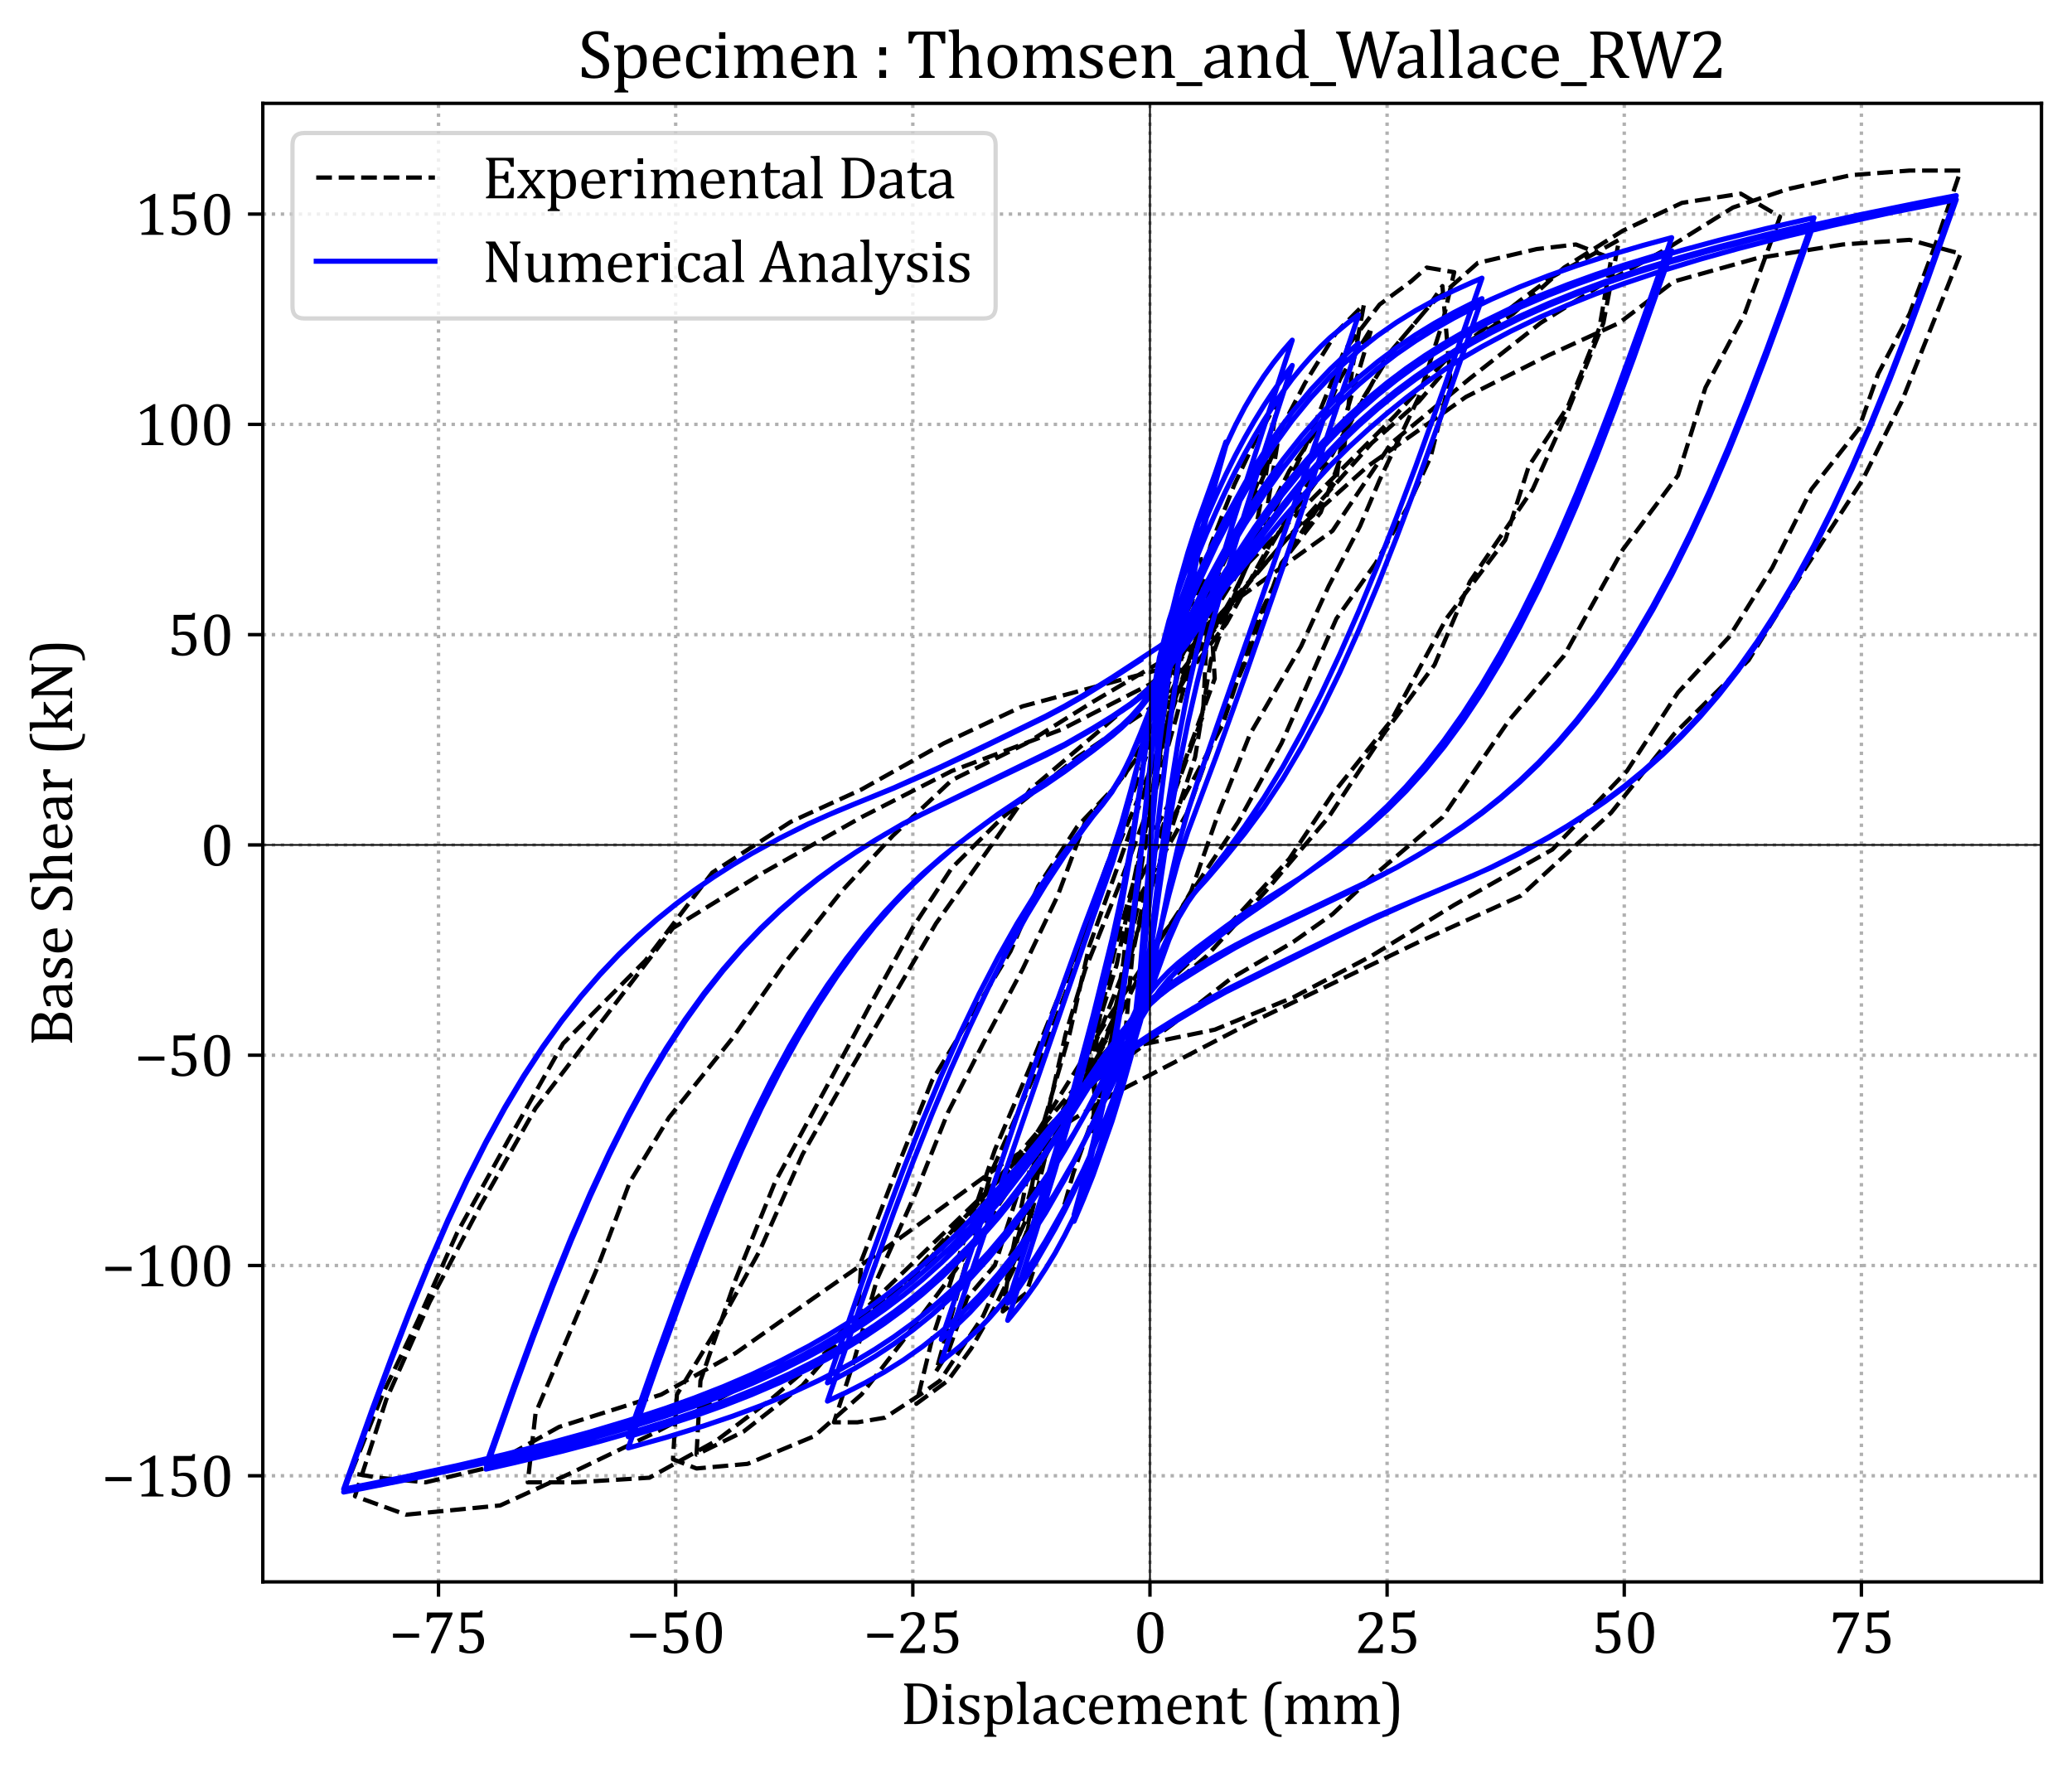 <?xml version="1.0" encoding="utf-8" standalone="no"?>
<!DOCTYPE svg PUBLIC "-//W3C//DTD SVG 1.1//EN"
  "http://www.w3.org/Graphics/SVG/1.1/DTD/svg11.dtd">
<svg xmlns:xlink="http://www.w3.org/1999/xlink" width="488.752pt" height="416.844pt" viewBox="0 0 488.752 416.844" xmlns="http://www.w3.org/2000/svg" version="1.1">
 <defs>
  <style type="text/css">*{stroke-linejoin: round; stroke-linecap: butt}</style>
 </defs>
 <g id="figure_1">
  <g id="patch_1">
   <path d="M 0 416.844 
L 488.752 416.844 
L 488.752 0 
L 0 0 
z
" style="fill: #ffffff"/>
  </g>
  <g id="axes_1">
   <g id="patch_2">
    <path d="M 61.992 373.14 
L 481.552 373.14 
L 481.552 24.38 
L 61.992 24.38 
z
" style="fill: #ffffff"/>
   </g>
   <g id="matplotlib.axis_1">
    <g id="xtick_1">
     <g id="line2d_1">
      <path d="M 103.438 373.14 
L 103.438 24.38 
" clip-path="url(#p21bd097c30)" style="fill: none; stroke-dasharray: 0.8,1.32; stroke-dashoffset: 0; stroke: #b0b0b0; stroke-width: 0.8"/>
     </g>
     <g id="line2d_2">
      <defs>
       <path id="m09c48243e2" d="M 0 0 
L 0 3.5 
" style="stroke: #000000; stroke-width: 0.8"/>
      </defs>
      <g>
       <use xlink:href="#m09c48243e2" x="103.438" y="373.14" style="stroke: #000000; stroke-width: 0.8"/>
      </g>
     </g>
     <g id="text_1">
      <!-- −75 -->
      <g transform="translate(91.81 389.923) scale(0.14 -0.14)">
       <defs>
        <path id="Cambria-2212" d="M 397 1613 
L 397 2047 
L 3147 2047 
L 3147 1613 
L 397 1613 
z
" transform="scale(0.016)"/>
        <path id="Cambria-37" d="M 3206 4116 
L 1388 -22 
L 934 -22 
L 934 131 
L 2619 3697 
L 2619 3744 
L 1244 3744 
Q 1116 3744 1039 3720 
Q 963 3697 911 3653 
Q 859 3609 825 3537 
Q 791 3466 731 3253 
L 463 3253 
L 525 4266 
L 3206 4266 
L 3206 4116 
z
" transform="scale(0.016)"/>
        <path id="Cambria-35" d="M 469 172 
L 469 834 
L 847 834 
Q 941 516 1130 366 
Q 1319 216 1619 216 
Q 2034 216 2246 466 
Q 2459 716 2459 1213 
Q 2459 1544 2346 1761 
Q 2234 1978 2043 2075 
Q 1853 2172 1600 2172 
Q 1388 2172 1234 2145 
Q 1081 2119 906 2063 
L 656 2209 
L 656 4266 
L 2378 4266 
Q 2484 4266 2531 4283 
Q 2578 4300 2606 4336 
Q 2634 4372 2672 4472 
L 2916 4472 
L 2869 3747 
L 1072 3747 
L 1072 2375 
Q 1234 2444 1425 2478 
Q 1616 2513 1806 2513 
Q 2178 2513 2465 2361 
Q 2753 2209 2909 1929 
Q 3066 1650 3066 1281 
Q 3066 863 2891 563 
Q 2716 263 2384 106 
Q 2053 -50 1600 -50 
Q 1059 -50 469 172 
z
" transform="scale(0.016)"/>
       </defs>
       <use xlink:href="#Cambria-2212"/>
       <use xlink:href="#Cambria-37" x="55.371"/>
       <use xlink:href="#Cambria-35" x="110.742"/>
      </g>
     </g>
    </g>
    <g id="xtick_2">
     <g id="line2d_3">
      <path d="M 159.378 373.14 
L 159.378 24.38 
" clip-path="url(#p21bd097c30)" style="fill: none; stroke-dasharray: 0.8,1.32; stroke-dashoffset: 0; stroke: #b0b0b0; stroke-width: 0.8"/>
     </g>
     <g id="line2d_4">
      <g>
       <use xlink:href="#m09c48243e2" x="159.378" y="373.14" style="stroke: #000000; stroke-width: 0.8"/>
      </g>
     </g>
     <g id="text_2">
      <!-- −50 -->
      <g transform="translate(147.749 389.923) scale(0.14 -0.14)">
       <defs>
        <path id="Cambria-30" d="M 1738 -50 
Q 1063 -50 733 481 
Q 403 1013 403 2094 
Q 403 2669 504 3087 
Q 606 3506 789 3779 
Q 972 4053 1228 4184 
Q 1484 4316 1788 4316 
Q 2472 4316 2806 3787 
Q 3141 3259 3141 2191 
Q 3141 1084 2783 517 
Q 2425 -50 1738 -50 
z
M 1013 2188 
Q 1013 1169 1202 692 
Q 1391 216 1788 216 
Q 2166 216 2348 664 
Q 2531 1113 2531 2053 
Q 2531 2772 2437 3217 
Q 2344 3663 2176 3856 
Q 2009 4050 1772 4050 
Q 1556 4050 1411 3922 
Q 1266 3794 1177 3553 
Q 1088 3313 1050 2967 
Q 1013 2622 1013 2188 
z
" transform="scale(0.016)"/>
       </defs>
       <use xlink:href="#Cambria-2212"/>
       <use xlink:href="#Cambria-35" x="55.371"/>
       <use xlink:href="#Cambria-30" x="110.742"/>
      </g>
     </g>
    </g>
    <g id="xtick_3">
     <g id="line2d_5">
      <path d="M 215.318 373.14 
L 215.318 24.38 
" clip-path="url(#p21bd097c30)" style="fill: none; stroke-dasharray: 0.8,1.32; stroke-dashoffset: 0; stroke: #b0b0b0; stroke-width: 0.8"/>
     </g>
     <g id="line2d_6">
      <g>
       <use xlink:href="#m09c48243e2" x="215.318" y="373.14" style="stroke: #000000; stroke-width: 0.8"/>
      </g>
     </g>
     <g id="text_3">
      <!-- −25 -->
      <g transform="translate(203.689 389.923) scale(0.14 -0.14)">
       <defs>
        <path id="Cambria-32" d="M 2194 500 
Q 2347 500 2440 519 
Q 2534 538 2590 581 
Q 2647 625 2680 695 
Q 2713 766 2763 913 
L 3028 913 
L 2975 0 
L 403 0 
L 403 150 
Q 538 478 766 822 
Q 994 1166 1413 1631 
Q 1775 2031 1934 2238 
Q 2109 2463 2195 2627 
Q 2281 2791 2318 2936 
Q 2356 3081 2356 3228 
Q 2356 3463 2281 3642 
Q 2206 3822 2051 3925 
Q 1897 4028 1663 4028 
Q 1078 4028 875 3378 
L 497 3378 
L 497 3978 
Q 875 4156 1204 4236 
Q 1534 4316 1797 4316 
Q 2378 4316 2675 4061 
Q 2972 3806 2972 3322 
Q 2972 3156 2939 3017 
Q 2906 2878 2836 2742 
Q 2766 2606 2647 2450 
Q 2528 2294 2384 2133 
Q 2241 1972 1888 1597 
Q 1294 969 1016 500 
L 2194 500 
z
" transform="scale(0.016)"/>
       </defs>
       <use xlink:href="#Cambria-2212"/>
       <use xlink:href="#Cambria-32" x="55.371"/>
       <use xlink:href="#Cambria-35" x="110.742"/>
      </g>
     </g>
    </g>
    <g id="xtick_4">
     <g id="line2d_7">
      <path d="M 271.257 373.14 
L 271.257 24.38 
" clip-path="url(#p21bd097c30)" style="fill: none; stroke-dasharray: 0.8,1.32; stroke-dashoffset: 0; stroke: #b0b0b0; stroke-width: 0.8"/>
     </g>
     <g id="line2d_8">
      <g>
       <use xlink:href="#m09c48243e2" x="271.257" y="373.14" style="stroke: #000000; stroke-width: 0.8"/>
      </g>
     </g>
     <g id="text_4">
      <!-- 0 -->
      <g transform="translate(267.381 389.923) scale(0.14 -0.14)">
       <use xlink:href="#Cambria-30"/>
      </g>
     </g>
    </g>
    <g id="xtick_5">
     <g id="line2d_9">
      <path d="M 327.197 373.14 
L 327.197 24.38 
" clip-path="url(#p21bd097c30)" style="fill: none; stroke-dasharray: 0.8,1.32; stroke-dashoffset: 0; stroke: #b0b0b0; stroke-width: 0.8"/>
     </g>
     <g id="line2d_10">
      <g>
       <use xlink:href="#m09c48243e2" x="327.197" y="373.14" style="stroke: #000000; stroke-width: 0.8"/>
      </g>
     </g>
     <g id="text_5">
      <!-- 25 -->
      <g transform="translate(319.444 389.923) scale(0.14 -0.14)">
       <use xlink:href="#Cambria-32"/>
       <use xlink:href="#Cambria-35" x="55.371"/>
      </g>
     </g>
    </g>
    <g id="xtick_6">
     <g id="line2d_11">
      <path d="M 383.136 373.14 
L 383.136 24.38 
" clip-path="url(#p21bd097c30)" style="fill: none; stroke-dasharray: 0.8,1.32; stroke-dashoffset: 0; stroke: #b0b0b0; stroke-width: 0.8"/>
     </g>
     <g id="line2d_12">
      <g>
       <use xlink:href="#m09c48243e2" x="383.136" y="373.14" style="stroke: #000000; stroke-width: 0.8"/>
      </g>
     </g>
     <g id="text_6">
      <!-- 50 -->
      <g transform="translate(375.384 389.923) scale(0.14 -0.14)">
       <use xlink:href="#Cambria-35"/>
       <use xlink:href="#Cambria-30" x="55.371"/>
      </g>
     </g>
    </g>
    <g id="xtick_7">
     <g id="line2d_13">
      <path d="M 439.076 373.14 
L 439.076 24.38 
" clip-path="url(#p21bd097c30)" style="fill: none; stroke-dasharray: 0.8,1.32; stroke-dashoffset: 0; stroke: #b0b0b0; stroke-width: 0.8"/>
     </g>
     <g id="line2d_14">
      <g>
       <use xlink:href="#m09c48243e2" x="439.076" y="373.14" style="stroke: #000000; stroke-width: 0.8"/>
      </g>
     </g>
     <g id="text_7">
      <!-- 75 -->
      <g transform="translate(431.323 389.923) scale(0.14 -0.14)">
       <use xlink:href="#Cambria-37"/>
       <use xlink:href="#Cambria-35" x="55.371"/>
      </g>
     </g>
    </g>
    <g id="text_8">
     <!-- Displacement (mm) -->
     <g transform="translate(212.425 406.671) scale(0.14 -0.14)">
      <defs>
       <path id="Cambria-44" d="M 375 0 
L 375 153 
Q 519 191 581 225 
Q 644 259 678 312 
Q 713 366 728 466 
Q 744 566 744 781 
L 744 3484 
Q 744 3703 728 3801 
Q 713 3900 677 3953 
Q 641 4006 581 4039 
Q 522 4072 375 4113 
L 375 4266 
L 1744 4266 
Q 2334 4266 2711 4136 
Q 3088 4006 3347 3753 
Q 3606 3500 3734 3123 
Q 3863 2747 3863 2225 
Q 3863 1697 3742 1295 
Q 3622 894 3391 622 
Q 3191 384 2900 231 
Q 2659 106 2343 53 
Q 2028 0 1506 0 
L 375 0 
z
M 1328 291 
Q 1453 278 1697 278 
Q 1959 278 2165 322 
Q 2372 366 2540 459 
Q 2709 553 2843 720 
Q 2978 888 3062 1105 
Q 3147 1322 3186 1587 
Q 3225 1853 3225 2169 
Q 3225 2803 3042 3211 
Q 2859 3619 2526 3806 
Q 2194 3994 1731 3994 
Q 1519 3994 1328 3981 
L 1328 291 
z
" transform="scale(0.016)"/>
       <path id="Cambria-69" d="M 1197 4213 
L 1197 3606 
L 622 3606 
L 622 4213 
L 1197 4213 
z
M 303 153 
Q 425 191 476 219 
Q 528 247 564 297 
Q 600 347 620 450 
Q 641 553 641 772 
L 641 2134 
Q 641 2334 634 2456 
Q 628 2578 590 2651 
Q 553 2725 476 2761 
Q 400 2797 259 2822 
L 259 2988 
L 988 3016 
L 1178 3016 
L 1178 781 
Q 1178 513 1203 408 
Q 1228 303 1298 248 
Q 1369 194 1528 153 
L 1528 0 
L 303 0 
L 303 153 
z
" transform="scale(0.016)"/>
       <path id="Cambria-73" d="M 2397 2303 
L 2097 2303 
Q 2028 2491 1934 2598 
Q 1841 2706 1722 2750 
Q 1603 2794 1431 2794 
Q 1181 2794 1032 2676 
Q 884 2559 884 2356 
Q 884 2213 943 2119 
Q 1003 2025 1128 1944 
Q 1253 1863 1569 1728 
Q 1888 1591 2061 1475 
Q 2234 1359 2332 1206 
Q 2431 1053 2431 841 
Q 2431 594 2347 425 
Q 2263 256 2109 150 
Q 1956 44 1745 -3 
Q 1534 -50 1284 -50 
Q 1022 -50 775 -11 
Q 528 28 294 91 
L 294 744 
L 600 744 
Q 684 456 850 326 
Q 1016 197 1306 197 
Q 1419 197 1526 220 
Q 1634 244 1718 298 
Q 1803 353 1853 447 
Q 1903 541 1903 681 
Q 1903 841 1840 941 
Q 1778 1041 1647 1123 
Q 1516 1206 1184 1347 
Q 900 1466 728 1578 
Q 556 1691 457 1844 
Q 359 1997 359 2206 
Q 359 2463 498 2652 
Q 638 2841 900 2941 
Q 1163 3041 1516 3041 
Q 1722 3041 1914 3020 
Q 2106 3000 2397 2941 
L 2397 2303 
z
" transform="scale(0.016)"/>
       <path id="Cambria-70" d="M 1150 94 
L 1150 -566 
Q 1150 -769 1164 -869 
Q 1178 -969 1214 -1026 
Q 1250 -1084 1317 -1121 
Q 1384 -1159 1534 -1191 
L 1534 -1344 
L 259 -1344 
L 259 -1191 
Q 372 -1159 442 -1126 
Q 513 -1094 550 -1030 
Q 588 -966 600 -856 
Q 613 -747 613 -566 
L 613 2116 
Q 613 2341 606 2436 
Q 600 2531 581 2593 
Q 563 2656 527 2697 
Q 491 2738 430 2766 
Q 369 2794 228 2822 
L 228 2988 
L 963 3016 
L 1153 3016 
L 1113 2506 
L 1159 2494 
Q 1353 2691 1465 2780 
Q 1578 2869 1698 2928 
Q 1819 2988 1930 3013 
Q 2041 3038 2166 3038 
Q 2681 3038 2957 2652 
Q 3234 2266 3234 1522 
Q 3234 1006 3078 654 
Q 2922 303 2623 126 
Q 2325 -50 1913 -50 
Q 1681 -50 1493 -11 
Q 1306 28 1150 94 
z
M 1150 1125 
Q 1150 825 1187 662 
Q 1225 500 1320 398 
Q 1416 297 1545 247 
Q 1675 197 1888 197 
Q 2266 197 2456 511 
Q 2647 825 2647 1438 
Q 2647 2663 1931 2663 
Q 1756 2663 1629 2608 
Q 1503 2553 1378 2431 
Q 1253 2309 1201 2195 
Q 1150 2081 1150 1950 
L 1150 1125 
z
" transform="scale(0.016)"/>
       <path id="Cambria-6c" d="M 1138 781 
Q 1138 513 1163 408 
Q 1188 303 1258 248 
Q 1328 194 1488 153 
L 1488 0 
L 247 0 
L 247 153 
Q 403 194 464 237 
Q 525 281 551 342 
Q 578 403 589 508 
Q 600 613 600 781 
L 600 3397 
Q 600 3697 595 3815 
Q 591 3934 570 4017 
Q 550 4100 514 4147 
Q 478 4194 417 4222 
Q 356 4250 197 4278 
L 197 4441 
L 950 4472 
L 1138 4472 
L 1138 781 
z
" transform="scale(0.016)"/>
       <path id="Cambria-61" d="M 2109 447 
L 2063 459 
Q 1791 181 1552 65 
Q 1313 -50 1044 -50 
Q 806 -50 625 42 
Q 444 134 347 301 
Q 250 469 250 688 
Q 250 1144 701 1392 
Q 1153 1641 2056 1681 
L 2056 1884 
Q 2056 2209 1993 2396 
Q 1931 2584 1797 2671 
Q 1663 2759 1438 2759 
Q 1194 2759 1045 2631 
Q 897 2503 822 2247 
L 413 2247 
L 413 2653 
Q 713 2809 913 2882 
Q 1113 2956 1313 2998 
Q 1513 3041 1719 3041 
Q 2028 3041 2215 2942 
Q 2403 2844 2497 2641 
Q 2591 2438 2591 2028 
L 2591 941 
Q 2591 709 2594 614 
Q 2597 519 2612 437 
Q 2628 356 2659 307 
Q 2691 259 2752 225 
Q 2813 191 2950 153 
L 2950 0 
L 2094 0 
L 2109 447 
z
M 2056 1425 
Q 1422 1419 1106 1256 
Q 791 1094 791 766 
Q 791 588 862 484 
Q 934 381 1043 342 
Q 1153 303 1303 303 
Q 1516 303 1689 406 
Q 1863 509 1959 668 
Q 2056 828 2056 984 
L 2056 1425 
z
" transform="scale(0.016)"/>
       <path id="Cambria-63" d="M 2631 2916 
L 2631 2263 
L 2234 2263 
Q 2181 2466 2103 2583 
Q 2025 2700 1922 2747 
Q 1819 2794 1666 2794 
Q 1447 2794 1278 2653 
Q 1109 2513 1011 2225 
Q 913 1938 913 1522 
Q 913 1256 950 1036 
Q 988 816 1078 659 
Q 1169 503 1319 415 
Q 1469 328 1691 328 
Q 1906 328 2092 412 
Q 2278 497 2478 709 
L 2656 503 
Q 2497 328 2375 233 
Q 2253 138 2114 73 
Q 1975 9 1839 -20 
Q 1703 -50 1544 -50 
Q 953 -50 640 342 
Q 328 734 328 1475 
Q 328 1938 503 2295 
Q 678 2653 993 2847 
Q 1309 3041 1722 3041 
Q 1978 3041 2195 3011 
Q 2413 2981 2631 2916 
z
" transform="scale(0.016)"/>
       <path id="Cambria-65" d="M 2800 531 
Q 2600 322 2433 203 
Q 2266 84 2066 17 
Q 1866 -50 1625 -50 
Q 981 -50 653 336 
Q 325 722 325 1475 
Q 325 1941 492 2297 
Q 659 2653 968 2847 
Q 1278 3041 1681 3041 
Q 1997 3041 2219 2941 
Q 2441 2841 2573 2667 
Q 2706 2494 2779 2230 
Q 2853 1966 2863 1541 
L 894 1541 
L 894 1484 
Q 894 1116 976 864 
Q 1059 613 1248 470 
Q 1438 328 1741 328 
Q 1997 328 2201 423 
Q 2406 519 2609 734 
L 2800 531 
z
M 2275 1800 
Q 2256 2138 2190 2352 
Q 2125 2566 1994 2680 
Q 1863 2794 1650 2794 
Q 1328 2794 1136 2536 
Q 944 2278 909 1800 
L 2275 1800 
z
" transform="scale(0.016)"/>
       <path id="Cambria-6d" d="M 1147 2506 
L 1191 2494 
Q 1378 2681 1498 2776 
Q 1619 2872 1731 2930 
Q 1844 2988 1942 3013 
Q 2041 3038 2144 3038 
Q 2456 3038 2653 2894 
Q 2850 2750 2925 2453 
Q 3159 2691 3304 2803 
Q 3450 2916 3601 2977 
Q 3753 3038 3928 3038 
Q 4138 3038 4289 2977 
Q 4441 2916 4545 2789 
Q 4650 2663 4698 2472 
Q 4747 2281 4747 1959 
L 4747 781 
Q 4747 544 4762 453 
Q 4778 363 4808 313 
Q 4838 263 4897 227 
Q 4956 191 5097 153 
L 5097 0 
L 3869 0 
L 3869 153 
Q 3991 191 4044 219 
Q 4097 247 4133 297 
Q 4169 347 4189 451 
Q 4209 556 4209 769 
L 4209 1588 
Q 4209 1853 4195 2026 
Q 4181 2200 4151 2303 
Q 4122 2406 4080 2465 
Q 4038 2525 3984 2569 
Q 3931 2613 3859 2638 
Q 3788 2663 3669 2663 
Q 3544 2663 3436 2613 
Q 3328 2563 3201 2444 
Q 3075 2325 3019 2204 
Q 2963 2084 2963 1922 
L 2963 781 
Q 2963 544 2978 453 
Q 2994 363 3023 313 
Q 3053 263 3112 227 
Q 3172 191 3313 153 
L 3313 0 
L 2084 0 
L 2084 153 
Q 2206 191 2259 219 
Q 2313 247 2348 297 
Q 2384 347 2404 451 
Q 2425 556 2425 769 
L 2425 1588 
Q 2425 1866 2409 2041 
Q 2394 2216 2361 2322 
Q 2328 2428 2276 2493 
Q 2225 2559 2172 2593 
Q 2119 2628 2047 2645 
Q 1975 2663 1884 2663 
Q 1756 2663 1643 2605 
Q 1531 2547 1414 2437 
Q 1297 2328 1237 2209 
Q 1178 2091 1178 1953 
L 1178 781 
Q 1178 603 1187 509 
Q 1197 416 1217 362 
Q 1238 309 1269 276 
Q 1300 244 1358 214 
Q 1416 184 1531 153 
L 1531 0 
L 306 0 
L 306 153 
Q 425 191 476 219 
Q 528 247 565 297 
Q 603 347 622 450 
Q 641 553 641 772 
L 641 2134 
Q 641 2334 634 2456 
Q 628 2578 590 2651 
Q 553 2725 476 2761 
Q 400 2797 259 2822 
L 259 2988 
L 991 3016 
L 1181 3016 
L 1147 2506 
z
" transform="scale(0.016)"/>
       <path id="Cambria-6e" d="M 3347 0 
L 2116 0 
L 2116 153 
Q 2238 191 2291 219 
Q 2344 247 2380 297 
Q 2416 347 2436 451 
Q 2456 556 2456 769 
L 2456 1588 
Q 2456 1806 2443 1984 
Q 2431 2163 2401 2277 
Q 2372 2391 2330 2455 
Q 2288 2519 2230 2564 
Q 2172 2609 2097 2636 
Q 2022 2663 1900 2663 
Q 1778 2663 1668 2614 
Q 1559 2566 1428 2447 
Q 1297 2328 1237 2212 
Q 1178 2097 1178 1947 
L 1178 781 
Q 1178 513 1203 408 
Q 1228 303 1298 248 
Q 1369 194 1528 153 
L 1528 0 
L 303 0 
L 303 153 
Q 425 191 476 219 
Q 528 247 564 297 
Q 600 347 620 450 
Q 641 553 641 772 
L 641 2134 
Q 641 2334 634 2456 
Q 628 2578 590 2651 
Q 553 2725 476 2761 
Q 400 2797 259 2822 
L 259 2988 
L 991 3016 
L 1181 3016 
L 1147 2506 
L 1191 2494 
Q 1422 2728 1564 2828 
Q 1706 2928 1851 2983 
Q 1997 3038 2159 3038 
Q 2328 3038 2461 2998 
Q 2594 2959 2695 2878 
Q 2797 2797 2862 2676 
Q 2928 2556 2961 2387 
Q 2994 2219 2994 1959 
L 2994 781 
Q 2994 566 3006 469 
Q 3019 372 3050 319 
Q 3081 266 3140 230 
Q 3200 194 3347 153 
L 3347 0 
z
" transform="scale(0.016)"/>
       <path id="Cambria-74" d="M 116 2831 
Q 272 2856 369 2918 
Q 466 2981 520 3079 
Q 575 3178 606 3326 
Q 638 3475 672 3759 
L 1116 3759 
L 1116 2988 
L 2125 2988 
L 2125 2672 
L 1116 2672 
L 1116 1281 
Q 1116 978 1141 798 
Q 1166 619 1234 517 
Q 1303 416 1390 372 
Q 1478 328 1616 328 
Q 1741 328 1850 379 
Q 1959 431 2066 528 
L 2206 359 
Q 1984 144 1786 47 
Q 1588 -50 1375 -50 
Q 972 -50 775 189 
Q 578 428 578 938 
L 578 2672 
L 116 2672 
L 116 2831 
z
" transform="scale(0.016)"/>
       <path id="Cambria-20" transform="scale(0.016)"/>
       <path id="Cambria-28" d="M 2309 -1359 
Q 1778 -1359 1442 -1200 
Q 1106 -1041 918 -714 
Q 731 -388 647 134 
Q 563 656 563 1550 
Q 563 2438 645 2964 
Q 728 3491 915 3822 
Q 1103 4153 1440 4318 
Q 1778 4484 2309 4484 
L 2309 4228 
Q 2091 4228 1922 4191 
Q 1731 4147 1597 4022 
Q 1447 3884 1353 3638 
Q 1244 3350 1191 2875 
Q 1134 2372 1134 1575 
Q 1134 872 1181 379 
Q 1228 -113 1338 -425 
Q 1425 -688 1556 -834 
Q 1672 -963 1831 -1028 
Q 2016 -1103 2309 -1103 
L 2309 -1359 
z
" transform="scale(0.016)"/>
       <path id="Cambria-29" d="M 134 4484 
Q 666 4484 1002 4325 
Q 1338 4166 1525 3839 
Q 1713 3513 1797 2991 
Q 1881 2469 1881 1575 
Q 1881 688 1798 161 
Q 1716 -366 1528 -697 
Q 1341 -1028 1003 -1193 
Q 666 -1359 134 -1359 
L 134 -1103 
Q 353 -1103 522 -1066 
Q 713 -1022 847 -897 
Q 997 -759 1091 -513 
Q 1200 -225 1253 250 
Q 1309 753 1309 1550 
Q 1309 2253 1262 2745 
Q 1216 3238 1106 3550 
Q 1019 3813 888 3959 
Q 772 4088 613 4153 
Q 428 4228 134 4228 
L 134 4484 
z
" transform="scale(0.016)"/>
      </defs>
      <use xlink:href="#Cambria-44"/>
      <use xlink:href="#Cambria-69" x="66.162"/>
      <use xlink:href="#Cambria-73" x="93.945"/>
      <use xlink:href="#Cambria-70" x="136.914"/>
      <use xlink:href="#Cambria-6c" x="192.529"/>
      <use xlink:href="#Cambria-61" x="219.678"/>
      <use xlink:href="#Cambria-63" x="268.506"/>
      <use xlink:href="#Cambria-65" x="312.598"/>
      <use xlink:href="#Cambria-6d" x="361.377"/>
      <use xlink:href="#Cambria-65" x="444.58"/>
      <use xlink:href="#Cambria-6e" x="493.359"/>
      <use xlink:href="#Cambria-74" x="549.17"/>
      <use xlink:href="#Cambria-20" x="583.008"/>
      <use xlink:href="#Cambria-28" x="605.029"/>
      <use xlink:href="#Cambria-6d" x="643.213"/>
      <use xlink:href="#Cambria-6d" x="726.416"/>
      <use xlink:href="#Cambria-29" x="809.619"/>
     </g>
    </g>
   </g>
   <g id="matplotlib.axis_2">
    <g id="ytick_1">
     <g id="line2d_15">
      <path d="M 61.992 348.111 
L 481.552 348.111 
" clip-path="url(#p21bd097c30)" style="fill: none; stroke-dasharray: 0.8,1.32; stroke-dashoffset: 0; stroke: #b0b0b0; stroke-width: 0.8"/>
     </g>
     <g id="line2d_16">
      <defs>
       <path id="m55eba2c178" d="M 0 0 
L -3.5 0 
" style="stroke: #000000; stroke-width: 0.8"/>
      </defs>
      <g>
       <use xlink:href="#m55eba2c178" x="61.992" y="348.111" style="stroke: #000000; stroke-width: 0.8"/>
      </g>
     </g>
     <g id="text_9">
      <!-- −150 -->
      <g transform="translate(23.982 353.003) scale(0.14 -0.14)">
       <defs>
        <path id="Cambria-31" d="M 2172 816 
Q 2172 634 2192 542 
Q 2213 450 2264 392 
Q 2316 334 2412 301 
Q 2509 269 2656 251 
Q 2803 234 3044 228 
L 3044 0 
L 734 0 
L 734 228 
Q 1081 244 1229 270 
Q 1378 297 1456 350 
Q 1534 403 1570 500 
Q 1606 597 1606 816 
L 1606 3350 
Q 1606 3475 1562 3533 
Q 1519 3591 1434 3591 
Q 1334 3591 1150 3487 
Q 966 3384 694 3203 
L 556 3444 
L 2019 4316 
L 2191 4316 
Q 2172 4016 2172 3484 
L 2172 816 
z
" transform="scale(0.016)"/>
       </defs>
       <use xlink:href="#Cambria-2212"/>
       <use xlink:href="#Cambria-31" x="55.371"/>
       <use xlink:href="#Cambria-35" x="110.742"/>
       <use xlink:href="#Cambria-30" x="166.113"/>
      </g>
     </g>
    </g>
    <g id="ytick_2">
     <g id="line2d_17">
      <path d="M 61.992 298.509 
L 481.552 298.509 
" clip-path="url(#p21bd097c30)" style="fill: none; stroke-dasharray: 0.8,1.32; stroke-dashoffset: 0; stroke: #b0b0b0; stroke-width: 0.8"/>
     </g>
     <g id="line2d_18">
      <g>
       <use xlink:href="#m55eba2c178" x="61.992" y="298.509" style="stroke: #000000; stroke-width: 0.8"/>
      </g>
     </g>
     <g id="text_10">
      <!-- −100 -->
      <g transform="translate(23.982 303.4) scale(0.14 -0.14)">
       <use xlink:href="#Cambria-2212"/>
       <use xlink:href="#Cambria-31" x="55.371"/>
       <use xlink:href="#Cambria-30" x="110.742"/>
       <use xlink:href="#Cambria-30" x="166.113"/>
      </g>
     </g>
    </g>
    <g id="ytick_3">
     <g id="line2d_19">
      <path d="M 61.992 248.907 
L 481.552 248.907 
" clip-path="url(#p21bd097c30)" style="fill: none; stroke-dasharray: 0.8,1.32; stroke-dashoffset: 0; stroke: #b0b0b0; stroke-width: 0.8"/>
     </g>
     <g id="line2d_20">
      <g>
       <use xlink:href="#m55eba2c178" x="61.992" y="248.907" style="stroke: #000000; stroke-width: 0.8"/>
      </g>
     </g>
     <g id="text_11">
      <!-- −50 -->
      <g transform="translate(31.734 253.798) scale(0.14 -0.14)">
       <use xlink:href="#Cambria-2212"/>
       <use xlink:href="#Cambria-35" x="55.371"/>
       <use xlink:href="#Cambria-30" x="110.742"/>
      </g>
     </g>
    </g>
    <g id="ytick_4">
     <g id="line2d_21">
      <path d="M 61.992 199.305 
L 481.552 199.305 
" clip-path="url(#p21bd097c30)" style="fill: none; stroke-dasharray: 0.8,1.32; stroke-dashoffset: 0; stroke: #b0b0b0; stroke-width: 0.8"/>
     </g>
     <g id="line2d_22">
      <g>
       <use xlink:href="#m55eba2c178" x="61.992" y="199.305" style="stroke: #000000; stroke-width: 0.8"/>
      </g>
     </g>
     <g id="text_12">
      <!-- 0 -->
      <g transform="translate(47.239 204.196) scale(0.14 -0.14)">
       <use xlink:href="#Cambria-30"/>
      </g>
     </g>
    </g>
    <g id="ytick_5">
     <g id="line2d_23">
      <path d="M 61.992 149.703 
L 481.552 149.703 
" clip-path="url(#p21bd097c30)" style="fill: none; stroke-dasharray: 0.8,1.32; stroke-dashoffset: 0; stroke: #b0b0b0; stroke-width: 0.8"/>
     </g>
     <g id="line2d_24">
      <g>
       <use xlink:href="#m55eba2c178" x="61.992" y="149.703" style="stroke: #000000; stroke-width: 0.8"/>
      </g>
     </g>
     <g id="text_13">
      <!-- 50 -->
      <g transform="translate(39.487 154.594) scale(0.14 -0.14)">
       <use xlink:href="#Cambria-35"/>
       <use xlink:href="#Cambria-30" x="55.371"/>
      </g>
     </g>
    </g>
    <g id="ytick_6">
     <g id="line2d_25">
      <path d="M 61.992 100.1 
L 481.552 100.1 
" clip-path="url(#p21bd097c30)" style="fill: none; stroke-dasharray: 0.8,1.32; stroke-dashoffset: 0; stroke: #b0b0b0; stroke-width: 0.8"/>
     </g>
     <g id="line2d_26">
      <g>
       <use xlink:href="#m55eba2c178" x="61.992" y="100.1" style="stroke: #000000; stroke-width: 0.8"/>
      </g>
     </g>
     <g id="text_14">
      <!-- 100 -->
      <g transform="translate(31.734 104.992) scale(0.14 -0.14)">
       <use xlink:href="#Cambria-31"/>
       <use xlink:href="#Cambria-30" x="55.371"/>
       <use xlink:href="#Cambria-30" x="110.742"/>
      </g>
     </g>
    </g>
    <g id="ytick_7">
     <g id="line2d_27">
      <path d="M 61.992 50.498 
L 481.552 50.498 
" clip-path="url(#p21bd097c30)" style="fill: none; stroke-dasharray: 0.8,1.32; stroke-dashoffset: 0; stroke: #b0b0b0; stroke-width: 0.8"/>
     </g>
     <g id="line2d_28">
      <g>
       <use xlink:href="#m55eba2c178" x="61.992" y="50.498" style="stroke: #000000; stroke-width: 0.8"/>
      </g>
     </g>
     <g id="text_15">
      <!-- 150 -->
      <g transform="translate(31.734 55.389) scale(0.14 -0.14)">
       <use xlink:href="#Cambria-31"/>
       <use xlink:href="#Cambria-35" x="55.371"/>
       <use xlink:href="#Cambria-30" x="110.742"/>
      </g>
     </g>
    </g>
    <g id="text_16">
     <!-- Base Shear (kN) -->
     <g transform="translate(17.009 246.806) rotate(-90) scale(0.14 -0.14)">
      <defs>
       <path id="Cambria-42" d="M 378 0 
L 378 153 
Q 572 203 637 264 
Q 703 325 723 437 
Q 744 550 744 781 
L 744 3484 
Q 744 3700 728 3798 
Q 713 3897 677 3951 
Q 641 4006 581 4039 
Q 522 4072 378 4113 
L 378 4266 
L 2088 4266 
Q 2584 4266 2886 4159 
Q 3188 4053 3334 3845 
Q 3481 3638 3481 3309 
Q 3481 3038 3376 2838 
Q 3272 2638 3103 2506 
Q 2934 2375 2669 2263 
L 2669 2234 
Q 3094 2106 3312 1839 
Q 3531 1572 3531 1203 
Q 3531 778 3342 509 
Q 3153 241 2812 120 
Q 2472 0 1988 0 
L 378 0 
z
M 1875 2353 
Q 2350 2353 2601 2583 
Q 2853 2813 2853 3250 
Q 2853 3466 2783 3608 
Q 2713 3750 2589 3834 
Q 2466 3919 2297 3955 
Q 2128 3991 1931 3991 
Q 1813 3991 1619 3984 
Q 1425 3978 1328 3972 
L 1328 2353 
L 1875 2353 
z
M 1328 297 
Q 1556 275 1838 275 
Q 2247 275 2473 378 
Q 2700 481 2801 682 
Q 2903 884 2903 1188 
Q 2903 1491 2792 1687 
Q 2681 1884 2450 1981 
Q 2219 2078 1813 2078 
L 1328 2078 
L 1328 297 
z
" transform="scale(0.016)"/>
       <path id="Cambria-53" d="M 663 972 
Q 725 697 831 537 
Q 938 378 1106 301 
Q 1275 225 1541 225 
Q 1906 225 2101 415 
Q 2297 606 2297 972 
Q 2297 1206 2215 1365 
Q 2134 1525 1950 1665 
Q 1766 1806 1388 1994 
Q 1022 2175 809 2348 
Q 597 2522 492 2725 
Q 388 2928 388 3169 
Q 388 3519 552 3776 
Q 716 4034 1033 4175 
Q 1350 4316 1759 4316 
Q 1997 4316 2223 4291 
Q 2450 4266 2791 4178 
L 2791 3334 
L 2481 3334 
Q 2409 3609 2300 3762 
Q 2191 3916 2044 3977 
Q 1897 4038 1663 4038 
Q 1459 4038 1298 3963 
Q 1138 3888 1044 3736 
Q 950 3584 950 3375 
Q 950 3153 1029 3000 
Q 1109 2847 1278 2715 
Q 1447 2584 1778 2422 
Q 2178 2222 2398 2050 
Q 2619 1878 2742 1658 
Q 2866 1438 2866 1144 
Q 2866 816 2762 589 
Q 2659 363 2476 220 
Q 2294 78 2039 14 
Q 1784 -50 1481 -50 
Q 991 -50 350 116 
L 350 972 
L 663 972 
z
" transform="scale(0.016)"/>
       <path id="Cambria-68" d="M 1141 2497 
L 1153 2494 
Q 1397 2741 1539 2839 
Q 1681 2938 1820 2988 
Q 1959 3038 2119 3038 
Q 2291 3038 2425 2997 
Q 2559 2956 2661 2873 
Q 2763 2791 2827 2670 
Q 2891 2550 2922 2383 
Q 2953 2216 2953 1959 
L 2953 781 
Q 2953 509 2976 411 
Q 3000 313 3061 258 
Q 3122 203 3306 153 
L 3306 0 
L 2075 0 
L 2075 153 
Q 2197 191 2250 219 
Q 2303 247 2339 297 
Q 2375 347 2395 451 
Q 2416 556 2416 769 
L 2416 1588 
Q 2416 2003 2373 2223 
Q 2331 2444 2207 2553 
Q 2084 2663 1863 2663 
Q 1738 2663 1638 2619 
Q 1538 2575 1406 2462 
Q 1275 2350 1208 2231 
Q 1141 2113 1141 1978 
L 1141 781 
Q 1141 569 1152 478 
Q 1163 388 1194 327 
Q 1225 266 1289 227 
Q 1353 188 1488 153 
L 1488 0 
L 250 0 
L 250 153 
Q 388 191 447 225 
Q 506 259 539 312 
Q 572 366 587 466 
Q 603 566 603 781 
L 603 3397 
Q 603 3697 598 3815 
Q 594 3934 573 4017 
Q 553 4100 517 4147 
Q 481 4194 420 4222 
Q 359 4250 200 4278 
L 200 4441 
L 953 4472 
L 1141 4472 
L 1141 2497 
z
" transform="scale(0.016)"/>
       <path id="Cambria-72" d="M 1147 2469 
L 1191 2459 
Q 1363 2669 1509 2789 
Q 1656 2909 1826 2975 
Q 1997 3041 2213 3041 
Q 2394 3041 2541 3022 
L 2541 2303 
L 2188 2303 
Q 2113 2472 2028 2548 
Q 1944 2625 1797 2625 
Q 1684 2625 1573 2559 
Q 1463 2494 1359 2369 
Q 1256 2244 1217 2134 
Q 1178 2025 1178 1875 
L 1178 781 
Q 1178 497 1212 389 
Q 1247 281 1326 231 
Q 1406 181 1566 153 
L 1566 0 
L 306 0 
L 306 153 
Q 425 191 476 219 
Q 528 247 565 297 
Q 603 347 622 450 
Q 641 553 641 772 
L 641 2134 
Q 641 2334 634 2456 
Q 628 2578 590 2651 
Q 553 2725 476 2761 
Q 400 2797 259 2822 
L 259 2984 
L 991 3016 
L 1181 3016 
L 1147 2469 
z
" transform="scale(0.016)"/>
       <path id="Cambria-6b" d="M 1138 1741 
L 1238 1741 
Q 1341 1741 1406 1763 
Q 1484 1791 1578 1858 
Q 1672 1925 1844 2084 
Q 1988 2219 2061 2312 
Q 2134 2406 2163 2484 
Q 2188 2550 2188 2616 
Q 2188 2709 2130 2762 
Q 2072 2816 1941 2834 
L 1941 2988 
L 3288 2988 
L 3288 2834 
Q 3144 2806 2981 2706 
Q 2819 2606 2647 2444 
L 1928 1763 
L 2828 588 
Q 2984 381 3111 282 
Q 3238 184 3388 153 
L 3388 0 
L 2188 0 
L 2188 153 
Q 2269 163 2308 189 
Q 2347 216 2347 278 
Q 2347 325 2330 370 
Q 2313 416 2259 494 
Q 2206 572 2066 766 
L 1694 1266 
Q 1588 1406 1542 1450 
Q 1497 1494 1447 1512 
Q 1397 1531 1313 1531 
L 1138 1531 
L 1138 781 
Q 1138 513 1163 408 
Q 1188 303 1258 248 
Q 1328 194 1488 153 
L 1488 0 
L 247 0 
L 247 153 
Q 403 194 464 237 
Q 525 281 551 342 
Q 578 403 589 508 
Q 600 613 600 781 
L 600 3397 
Q 600 3697 595 3815 
Q 591 3934 570 4017 
Q 550 4100 514 4147 
Q 478 4194 417 4222 
Q 356 4250 197 4278 
L 197 4441 
L 950 4472 
L 1138 4472 
L 1138 1741 
z
" transform="scale(0.016)"/>
       <path id="Cambria-4e" d="M 2888 1691 
Q 3000 1503 3076 1362 
Q 3153 1222 3234 1047 
L 3275 1047 
Q 3259 1238 3246 1805 
Q 3234 2372 3234 2828 
L 3234 3484 
Q 3234 3700 3221 3800 
Q 3209 3900 3176 3953 
Q 3144 4006 3086 4039 
Q 3028 4072 2884 4113 
L 2884 4266 
L 4009 4266 
L 4009 4113 
Q 3869 4075 3811 4044 
Q 3753 4013 3717 3963 
Q 3681 3913 3662 3813 
Q 3644 3713 3644 3484 
L 3644 -19 
L 3253 -19 
L 1513 2900 
Q 1350 3172 1281 3297 
Q 1213 3422 1153 3544 
L 1100 3544 
Q 1122 3303 1131 2673 
Q 1141 2044 1141 1419 
L 1141 781 
Q 1141 572 1155 475 
Q 1169 378 1201 322 
Q 1234 266 1298 228 
Q 1363 191 1506 153 
L 1506 0 
L 366 0 
L 366 153 
Q 559 203 625 264 
Q 691 325 711 437 
Q 731 550 731 781 
L 731 3484 
Q 731 3700 715 3798 
Q 700 3897 664 3951 
Q 628 4006 568 4039 
Q 509 4072 366 4113 
L 366 4266 
L 1344 4266 
L 2888 1691 
z
" transform="scale(0.016)"/>
      </defs>
      <use xlink:href="#Cambria-42"/>
      <use xlink:href="#Cambria-61" x="61.133"/>
      <use xlink:href="#Cambria-73" x="109.961"/>
      <use xlink:href="#Cambria-65" x="152.93"/>
      <use xlink:href="#Cambria-20" x="201.709"/>
      <use xlink:href="#Cambria-53" x="223.73"/>
      <use xlink:href="#Cambria-68" x="273.34"/>
      <use xlink:href="#Cambria-65" x="328.516"/>
      <use xlink:href="#Cambria-61" x="377.295"/>
      <use xlink:href="#Cambria-72" x="426.123"/>
      <use xlink:href="#Cambria-20" x="467.48"/>
      <use xlink:href="#Cambria-28" x="489.502"/>
      <use xlink:href="#Cambria-6b" x="527.686"/>
      <use xlink:href="#Cambria-4e" x="580.127"/>
      <use xlink:href="#Cambria-29" x="648.193"/>
     </g>
    </g>
   </g>
   <g id="line2d_29">
    <path d="M 269.868 200.394 
L 273.572 178.604 
L 275.424 161.171 
L 277.276 145.918 
L 281.906 133.933 
L 282.833 129.575 
L 285.611 144.828 
L 286.537 160.082 
L 280.98 175.335 
L 276.35 188.409 
L 269.868 200.394 
L 266.164 224.364 
L 257.83 266.856 
L 258.756 242.886 
L 263.386 222.185 
L 268.016 205.842 
L 271.72 187.32 
L 277.276 150.276 
L 283.758 136.112 
L 284.684 149.186 
L 283.758 168.798 
L 277.276 186.23 
L 271.72 202.573 
L 267.09 225.454 
L 265.238 246.155 
L 259.682 257.05 
L 258.756 262.498 
L 256.904 248.334 
L 263.386 227.633 
L 268.942 200.394 
L 275.424 169.887 
L 280.055 149.186 
L 285.611 128.485 
L 291.167 114.321 
L 295.797 104.515 
L 301.353 94.709 
L 298.575 112.142 
L 294.871 131.754 
L 289.315 144.828 
L 280.98 155.723 
L 277.276 169.887 
L 270.794 192.768 
L 266.164 215.648 
L 263.386 241.797 
L 257.83 263.587 
L 253.2 276.662 
L 250.422 286.468 
L 244.865 296.273 
L 242.087 304.99 
L 236.531 309.348 
L 238.383 297.363 
L 242.087 278.841 
L 252.274 243.976 
L 256.904 223.275 
L 264.312 202.573 
L 275.424 170.977 
L 286.537 137.201 
L 294.871 119.769 
L 301.353 104.515 
L 298.575 121.948 
L 291.167 140.47 
L 285.611 155.723 
L 281.906 178.604 
L 275.424 198.215 
L 269.868 214.558 
L 260.608 246.155 
L 251.347 262.498 
L 244.865 276.662 
L 242.087 290.826 
L 237.458 301.721 
L 243.94 277.751 
L 247.643 260.319 
L 251.347 243.976 
L 255.978 228.722 
L 264.312 208.021 
L 271.72 188.409 
L 279.128 151.365 
L 292.093 125.216 
L 300.427 104.515 
L 307.835 90.351 
L 315.243 78.366 
L 321.725 71.829 
L 318.947 87.083 
L 317.095 105.605 
L 311.539 120.858 
L 302.279 132.843 
L 294.871 153.544 
L 287.462 170.977 
L 280.055 191.678 
L 268.942 211.29 
L 262.46 240.707 
L 254.125 257.05 
L 246.718 272.304 
L 241.161 295.184 
L 234.679 308.258 
L 229.123 318.064 
L 223.567 325.691 
L 216.159 331.138 
L 219.863 315.885 
L 227.271 293.005 
L 234.679 271.214 
L 243.013 251.602 
L 252.274 228.722 
L 260.608 206.932 
L 271.72 180.783 
L 281.906 151.365 
L 292.093 135.022 
L 304.131 111.052 
L 311.539 100.157 
L 316.169 89.262 
L 323.577 77.277 
L 317.095 99.068 
L 315.243 113.232 
L 305.057 128.485 
L 296.723 145.918 
L 288.389 170.977 
L 268.016 209.111 
L 264.312 230.901 
L 253.2 259.229 
L 240.236 281.02 
L 234.679 298.452 
L 228.197 306.079 
L 223.567 319.154 
L 220.789 323.512 
L 233.753 276.662 
L 243.94 253.781 
L 251.347 234.17 
L 259.682 208.021 
L 272.646 172.066 
L 290.24 141.559 
L 307.835 105.605 
L 317.095 82.725 
L 325.43 71.829 
L 332.837 66.382 
L 336.542 63.113 
L 343.024 64.202 
L 340.246 76.187 
L 334.69 93.62 
L 325.43 113.232 
L 320.799 124.127 
L 313.391 138.291 
L 306.909 152.455 
L 294.871 173.156 
L 287.462 191.678 
L 280.98 210.2 
L 277.276 216.737 
L 272.646 222.185 
L 262.46 242.886 
L 244.865 271.214 
L 242.087 287.557 
L 231.901 310.437 
L 221.715 325.691 
L 217.085 328.959 
L 208.75 334.407 
L 202.268 335.497 
L 196.712 335.497 
L 201.343 321.333 
L 206.899 301.721 
L 216.159 281.02 
L 223.567 262.498 
L 231.901 246.155 
L 241.161 228.722 
L 249.496 211.29 
L 255.978 193.857 
L 265.238 182.962 
L 274.498 166.619 
L 289.315 147.007 
L 299.501 128.485 
L 311.539 112.142 
L 321.725 93.62 
L 329.134 81.635 
L 336.542 72.919 
L 340.246 67.471 
L 342.098 89.262 
L 337.468 107.784 
L 331.912 119.769 
L 324.503 132.843 
L 315.243 145.918 
L 302.279 175.335 
L 292.093 193.857 
L 262.46 238.528 
L 242.087 271.214 
L 228.197 286.468 
L 207.825 308.258 
L 202.268 311.527 
L 203.194 297.363 
L 212.455 273.393 
L 219.863 254.871 
L 238.383 224.364 
L 244.865 209.111 
L 254.125 194.947 
L 263.386 185.141 
L 270.794 175.335 
L 278.202 158.992 
L 294.871 137.201 
L 306.909 116.5 
L 317.095 102.336 
L 327.281 83.814 
L 337.468 71.829 
L 348.58 62.023 
L 362.47 58.755 
L 371.731 57.665 
L 380.065 60.934 
L 377.287 77.277 
L 369.878 95.799 
L 360.618 109.963 
L 355.062 127.395 
L 341.172 145.918 
L 328.208 169.887 
L 314.317 187.32 
L 304.131 202.573 
L 290.24 217.827 
L 276.35 230.901 
L 266.164 242.886 
L 254.125 259.229 
L 238.383 279.93 
L 225.419 299.542 
L 212.455 316.975 
L 203.194 328.959 
L 192.082 338.765 
L 176.34 345.302 
L 164.302 346.392 
L 158.746 344.213 
L 159.671 328.959 
L 168.931 313.706 
L 179.118 295.184 
L 189.304 272.304 
L 200.416 252.692 
L 220.789 217.827 
L 234.679 198.215 
L 243.013 186.23 
L 259.682 172.066 
L 277.276 156.813 
L 323.577 104.515 
L 334.69 94.709 
L 347.654 79.456 
L 358.766 70.74 
L 366.174 65.292 
L 381.917 56.576 
L 378.213 76.187 
L 369.878 96.888 
L 361.544 115.411 
L 346.728 137.201 
L 338.394 156.813 
L 326.355 173.156 
L 313.391 192.768 
L 298.575 210.2 
L 284.684 225.454 
L 268.016 239.618 
L 218.937 297.363 
L 202.268 311.527 
L 189.304 326.78 
L 175.414 337.676 
L 164.302 343.123 
L 165.228 325.691 
L 173.562 301.721 
L 182.822 278.841 
L 195.786 254.871 
L 205.046 237.438 
L 215.233 218.916 
L 224.493 204.752 
L 236.531 192.768 
L 254.125 178.604 
L 273.572 165.529 
L 284.684 142.649 
L 329.134 97.978 
L 343.024 82.725 
L 356.914 74.008 
L 368.952 63.113 
L 382.843 54.397 
L 396.733 47.859 
L 410.624 45.68 
L 419.884 51.128 
L 411.549 74.008 
L 402.289 91.441 
L 395.807 112.142 
L 382.843 129.575 
L 368.952 154.634 
L 355.988 169.887 
L 340.246 192.768 
L 323.577 206.932 
L 314.317 215.648 
L 305.057 222.185 
L 290.24 230.901 
L 276.35 241.797 
L 256.904 255.961 
L 234.679 278.841 
L 221.715 295.184 
L 202.268 312.616 
L 181.896 330.049 
L 168.931 339.855 
L 153.189 348.571 
L 135.595 349.661 
L 124.483 349.661 
L 126.334 333.318 
L 141.151 298.452 
L 148.559 278.841 
L 157.819 263.587 
L 172.636 245.065 
L 185.6 226.543 
L 198.564 210.2 
L 210.603 197.126 
L 224.493 184.051 
L 242.087 175.335 
L 257.83 165.529 
L 274.498 155.723 
L 293.019 140.47 
L 314.317 125.216 
L 328.208 104.515 
L 346.728 89.262 
L 363.396 76.187 
L 377.287 67.471 
L 393.029 58.755 
L 408.771 48.949 
L 421.736 44.591 
L 436.552 41.322 
L 450.443 40.233 
L 462.481 40.233 
L 456.925 56.576 
L 450.443 74.008 
L 443.034 88.172 
L 438.404 101.247 
L 427.292 115.411 
L 418.031 133.933 
L 407.846 150.276 
L 395.807 163.35 
L 383.769 181.872 
L 366.174 200.394 
L 343.024 213.469 
L 323.577 225.454 
L 305.057 235.259 
L 286.537 242.886 
L 265.238 247.244 
L 243.013 271.214 
L 196.712 315.885 
L 173.562 327.87 
L 155.041 337.676 
L 134.669 347.481 
L 118 355.108 
L 95.776 357.287 
L 83.737 352.929 
L 91.146 330.049 
L 101.332 307.169 
L 113.371 284.288 
L 126.334 261.408 
L 158.746 218.916 
L 180.044 205.842 
L 203.194 192.768 
L 224.493 181.872 
L 250.422 172.066 
L 271.72 161.171 
L 289.315 143.739 
L 303.205 127.395 
L 322.652 109.963 
L 345.802 93.62 
L 365.249 83.814 
L 381.917 76.187 
L 394.881 66.382 
L 414.328 60.934 
L 434.7 57.665 
L 450.443 56.576 
L 462.481 59.844 
L 448.59 94.709 
L 439.33 113.232 
L 424.514 136.112 
L 412.475 155.723 
L 394.881 173.156 
L 380.065 191.678 
L 358.766 211.29 
L 334.69 222.185 
L 293.945 241.797 
L 262.46 258.14 
L 236.531 274.483 
L 212.455 291.915 
L 192.082 306.079 
L 173.562 319.154 
L 155.967 328.959 
L 131.891 336.586 
L 114.296 346.392 
L 100.406 349.661 
L 89.294 348.571 
L 82.812 347.481 
L 90.219 328.959 
L 98.554 311.527 
L 107.814 290.826 
L 119.852 269.035 
L 132.816 246.155 
L 152.263 226.543 
L 168.006 205.842 
L 186.526 193.857 
L 203.194 186.23 
L 222.641 175.335 
L 241.161 166.619 
L 273.572 157.902 
L 273.572 157.902 
" clip-path="url(#p21bd097c30)" style="fill: none; stroke-dasharray: 3.7,1.6; stroke-dashoffset: 0; stroke: #000000"/>
   </g>
   <g id="line2d_30">
    <path d="M 271.257 199.305 
L 273.495 170.189 
L 275.732 147.886 
L 277.97 138.627 
L 282.445 124.068 
L 289.158 104.261 
L 280.207 137.229 
L 277.97 146.641 
L 275.732 158.543 
L 273.495 175.74 
L 271.257 200.812 
L 269.02 228.171 
L 266.782 249.043 
L 264.544 257.245 
L 262.307 264.503 
L 257.832 277.217 
L 255.594 282.807 
L 253.356 288.093 
L 255.594 279.968 
L 257.832 271.189 
L 260.069 261.372 
L 262.307 250.159 
L 264.544 236.89 
L 266.782 221.053 
L 269.02 202.644 
L 273.495 160.332 
L 275.732 147.649 
L 277.97 138.444 
L 280.207 130.56 
L 282.445 123.493 
L 286.92 110.916 
L 289.158 105.148 
L 286.92 113.117 
L 284.683 121.634 
L 282.445 131.262 
L 280.207 142.558 
L 277.97 156.228 
L 275.732 172.526 
L 273.495 191.22 
L 269.02 232.396 
L 266.782 244.924 
L 264.544 254.113 
L 262.307 261.79 
L 260.069 268.911 
L 257.832 275.358 
L 255.594 281.114 
L 253.356 286.536 
L 255.594 278.437 
L 257.832 269.587 
L 260.069 259.661 
L 262.307 248.455 
L 264.544 235.34 
L 266.782 219.782 
L 269.02 201.638 
L 273.495 159.754 
L 275.732 147.217 
L 277.97 138.158 
L 280.207 130.327 
L 282.445 123.357 
L 286.92 110.893 
L 289.158 105.116 
L 291.395 100.344 
L 293.633 96.053 
L 295.871 92.24 
L 298.108 88.75 
L 300.346 85.623 
L 302.583 82.803 
L 304.821 80.234 
L 291.395 121.51 
L 286.92 136.174 
L 284.683 144.151 
L 282.445 152.899 
L 280.207 162.854 
L 277.97 174.56 
L 275.732 188.457 
L 273.495 204.767 
L 271.257 223.321 
L 269.02 238.989 
L 266.782 249.342 
L 264.544 257.306 
L 262.307 264.302 
L 260.069 270.765 
L 257.832 276.528 
L 255.594 281.945 
L 253.356 287.006 
L 251.119 291.478 
L 248.881 295.596 
L 246.644 299.276 
L 244.406 302.722 
L 242.169 305.845 
L 239.931 308.755 
L 237.693 311.454 
L 244.406 290.528 
L 248.881 275.972 
L 253.356 260.431 
L 257.832 243.404 
L 260.069 234.275 
L 262.307 224.514 
L 264.544 213.607 
L 266.782 200.858 
L 269.02 185.742 
L 271.257 168.248 
L 273.495 155.093 
L 275.732 146.451 
L 277.97 139.452 
L 280.207 133.14 
L 282.445 127.274 
L 284.683 121.849 
L 286.92 116.738 
L 289.158 111.928 
L 291.395 107.427 
L 293.633 103.238 
L 295.871 99.328 
L 298.108 95.687 
L 300.346 92.298 
L 302.583 89.14 
L 304.821 86.196 
L 298.108 106.809 
L 293.633 120.974 
L 289.158 135.779 
L 286.92 143.606 
L 284.683 151.857 
L 282.445 160.709 
L 280.207 170.467 
L 277.97 181.568 
L 275.732 194.504 
L 273.495 209.661 
L 271.257 225.69 
L 269.02 237.385 
L 266.782 246.297 
L 264.544 253.571 
L 262.307 259.911 
L 260.069 265.709 
L 257.832 271.115 
L 253.356 281.016 
L 251.119 285.559 
L 248.881 289.844 
L 244.406 297.602 
L 242.169 301.109 
L 239.931 304.379 
L 237.693 307.399 
L 244.406 286.473 
L 248.881 271.899 
L 253.356 256.428 
L 257.832 239.666 
L 262.307 221.561 
L 264.544 211.372 
L 266.782 199.472 
L 269.02 185.19 
L 271.257 169.472 
L 273.495 158.396 
L 275.732 150.188 
L 277.97 143.18 
L 280.207 136.902 
L 282.445 131.104 
L 284.683 125.652 
L 286.92 120.551 
L 289.158 115.729 
L 291.395 111.199 
L 293.633 106.947 
L 295.871 102.956 
L 298.108 99.229 
L 300.346 95.719 
L 302.583 92.437 
L 304.821 89.389 
L 307.058 86.643 
L 309.296 84.1 
L 311.534 81.748 
L 313.771 79.614 
L 318.246 75.912 
L 320.484 74.254 
L 311.534 100.809 
L 302.583 126.799 
L 282.445 184.54 
L 280.207 191.377 
L 277.97 199.238 
L 275.732 209.021 
L 271.257 231.806 
L 269.02 240.918 
L 266.782 248.468 
L 264.544 254.876 
L 262.307 260.642 
L 260.069 266.044 
L 255.594 275.898 
L 251.119 284.798 
L 246.644 292.711 
L 244.406 296.331 
L 242.169 299.725 
L 239.931 302.877 
L 237.693 305.797 
L 235.456 308.53 
L 233.218 311.076 
L 230.981 313.401 
L 226.505 317.533 
L 222.03 321.136 
L 237.693 274.864 
L 257.832 216.45 
L 262.307 203.855 
L 264.544 196.565 
L 266.782 187.346 
L 269.02 177.386 
L 271.257 168.128 
L 273.495 160.051 
L 275.732 153.183 
L 277.97 147.035 
L 280.207 141.389 
L 282.445 136.15 
L 284.683 131.212 
L 289.158 122.139 
L 293.633 114.011 
L 295.871 110.238 
L 300.346 103.303 
L 302.583 100.159 
L 304.821 97.211 
L 309.296 91.845 
L 313.771 87.088 
L 318.246 82.886 
L 320.484 80.97 
L 302.583 133.922 
L 293.633 159.678 
L 286.92 178.328 
L 280.207 196.178 
L 277.97 202.913 
L 275.732 211.095 
L 271.257 228.917 
L 269.02 236.764 
L 266.782 243.341 
L 264.544 249.286 
L 260.069 260.009 
L 255.594 269.594 
L 251.119 278.237 
L 246.644 286.063 
L 242.169 293.072 
L 237.693 299.266 
L 233.218 304.763 
L 228.743 309.634 
L 224.268 313.963 
L 222.03 315.946 
L 239.931 263.098 
L 248.881 237.514 
L 255.594 218.883 
L 262.307 201.071 
L 264.544 194.198 
L 266.782 186.236 
L 271.257 169.386 
L 273.495 161.887 
L 275.732 155.064 
L 277.97 148.955 
L 280.207 143.357 
L 282.445 138.16 
L 286.92 128.6 
L 291.395 120.019 
L 295.871 112.295 
L 300.346 105.337 
L 304.821 99.173 
L 309.296 93.72 
L 313.771 88.863 
L 316.009 86.639 
L 320.484 82.663 
L 324.959 79.154 
L 329.434 76.037 
L 333.909 73.266 
L 338.385 70.805 
L 342.86 68.581 
L 347.335 66.559 
L 349.573 65.611 
L 340.622 91.488 
L 333.909 110.104 
L 329.434 121.986 
L 324.959 133.373 
L 320.484 144.206 
L 316.009 154.392 
L 311.534 163.936 
L 307.058 172.801 
L 302.583 180.909 
L 298.108 188.222 
L 293.633 194.87 
L 289.158 201.053 
L 284.683 206.796 
L 282.445 209.635 
L 280.207 212.81 
L 277.97 216.564 
L 275.732 221.689 
L 269.02 240.216 
L 266.782 245.812 
L 262.307 256.011 
L 257.832 265.259 
L 253.356 273.779 
L 248.881 281.527 
L 244.406 288.55 
L 239.931 294.884 
L 235.456 300.552 
L 230.981 305.614 
L 226.505 310.138 
L 222.03 314.12 
L 217.555 317.669 
L 213.08 320.837 
L 208.605 323.64 
L 204.13 326.15 
L 199.654 328.43 
L 195.179 330.508 
L 204.13 304.634 
L 210.842 286 
L 215.318 274.185 
L 219.793 262.937 
L 224.268 252.278 
L 228.743 242.247 
L 233.218 232.826 
L 237.693 224.057 
L 242.169 216.007 
L 246.644 208.648 
L 251.119 201.827 
L 255.594 195.503 
L 257.832 192.509 
L 260.069 189.792 
L 262.307 186.818 
L 264.544 183.068 
L 266.782 178.384 
L 269.02 173.022 
L 273.495 161.742 
L 277.97 151.248 
L 280.207 146.367 
L 284.683 137.313 
L 289.158 129.097 
L 293.633 121.584 
L 298.108 114.722 
L 302.583 108.466 
L 307.058 102.828 
L 311.534 97.717 
L 316.009 93.148 
L 320.484 89.044 
L 324.959 85.344 
L 329.434 82.007 
L 333.909 78.982 
L 338.385 76.242 
L 342.86 73.767 
L 347.335 71.5 
L 349.573 70.436 
L 340.622 96.254 
L 333.909 114.896 
L 329.434 126.749 
L 324.959 138.061 
L 320.484 148.721 
L 316.009 158.652 
L 311.534 167.803 
L 307.058 176.159 
L 302.583 183.728 
L 298.108 190.509 
L 293.633 196.561 
L 289.158 202.106 
L 284.683 207.341 
L 282.445 209.81 
L 280.207 212.55 
L 277.97 215.985 
L 275.732 220.396 
L 273.495 225.348 
L 269.02 235.858 
L 264.544 245.7 
L 260.069 254.887 
L 255.594 263.478 
L 251.119 271.37 
L 246.644 278.63 
L 242.169 285.263 
L 237.693 291.306 
L 233.218 296.794 
L 228.743 301.717 
L 224.268 306.145 
L 219.793 310.144 
L 215.318 313.755 
L 210.842 317.018 
L 206.367 319.964 
L 201.892 322.623 
L 197.417 325.052 
L 195.179 326.189 
L 204.13 300.355 
L 208.605 287.869 
L 213.08 275.883 
L 217.555 264.503 
L 222.03 253.764 
L 226.505 243.721 
L 230.981 234.376 
L 235.456 225.736 
L 239.931 217.806 
L 244.406 210.599 
L 248.881 204.069 
L 253.356 198.027 
L 257.832 192.304 
L 260.069 189.644 
L 262.307 186.627 
L 264.544 182.907 
L 266.782 178.55 
L 271.257 168.422 
L 275.732 158.002 
L 280.207 148.279 
L 284.683 139.362 
L 289.158 131.179 
L 293.633 123.681 
L 298.108 116.796 
L 302.583 110.485 
L 307.058 104.772 
L 311.534 99.584 
L 316.009 94.927 
L 320.484 90.728 
L 324.959 86.931 
L 329.434 83.497 
L 333.909 80.417 
L 338.385 77.619 
L 342.86 75.072 
L 347.335 72.739 
L 351.81 70.59 
L 358.523 67.664 
L 365.236 65.037 
L 371.948 62.666 
L 378.661 60.498 
L 387.611 57.87 
L 394.324 56.059 
L 387.611 75.199 
L 380.899 93.584 
L 376.424 105.227 
L 371.948 116.285 
L 367.473 126.698 
L 362.998 136.435 
L 358.523 145.449 
L 354.048 153.752 
L 349.573 161.367 
L 345.097 168.32 
L 340.622 174.641 
L 336.147 180.363 
L 331.672 185.522 
L 327.197 190.172 
L 322.722 194.387 
L 318.246 198.247 
L 313.771 201.812 
L 302.583 210.176 
L 293.633 216.307 
L 289.158 219.648 
L 280.207 226.74 
L 277.97 228.68 
L 275.732 230.927 
L 273.495 233.626 
L 271.257 236.853 
L 266.782 244.173 
L 253.356 267.326 
L 248.881 274.417 
L 244.406 281.137 
L 242.169 284.311 
L 237.693 290.115 
L 233.218 295.405 
L 228.743 300.191 
L 224.268 304.541 
L 219.793 308.498 
L 215.318 312.098 
L 210.842 315.343 
L 206.367 318.287 
L 201.892 320.974 
L 197.417 323.439 
L 192.942 325.709 
L 186.229 328.799 
L 179.516 331.566 
L 172.803 334.057 
L 166.091 336.319 
L 157.14 339.062 
L 148.19 341.55 
L 154.903 322.419 
L 161.615 304.042 
L 166.091 292.426 
L 170.566 281.427 
L 175.041 271.117 
L 179.516 261.527 
L 183.991 252.683 
L 188.467 244.559 
L 192.942 237.115 
L 197.417 230.303 
L 201.892 224.082 
L 206.367 218.421 
L 210.842 213.289 
L 215.318 208.641 
L 219.793 204.416 
L 224.268 200.543 
L 228.743 196.963 
L 235.456 192.012 
L 251.119 181.496 
L 260.069 174.823 
L 264.544 171.183 
L 266.782 169.037 
L 269.02 166.495 
L 271.257 163.535 
L 273.495 160.237 
L 277.97 153.029 
L 289.158 134.596 
L 295.871 124.518 
L 300.346 118.193 
L 304.821 112.456 
L 309.296 107.201 
L 313.771 102.388 
L 318.246 97.991 
L 322.722 93.954 
L 327.197 90.277 
L 331.672 86.918 
L 336.147 83.846 
L 340.622 81.03 
L 345.097 78.435 
L 349.573 76.037 
L 356.285 72.76 
L 362.998 69.825 
L 369.711 67.169 
L 376.424 64.742 
L 383.136 62.509 
L 392.087 59.782 
L 394.324 59.139 
L 385.374 84.417 
L 380.899 96.527 
L 376.424 108.109 
L 371.948 119.078 
L 367.473 129.375 
L 362.998 138.971 
L 358.523 147.834 
L 354.048 155.963 
L 349.573 163.37 
L 345.097 170.087 
L 340.622 176.163 
L 336.147 181.645 
L 331.672 186.594 
L 327.197 191.066 
L 322.722 195.11 
L 318.246 198.786 
L 313.771 202.163 
L 307.058 206.868 
L 298.108 212.433 
L 293.633 215.335 
L 289.158 218.527 
L 282.445 223.526 
L 277.97 227.092 
L 275.732 229.103 
L 273.495 231.44 
L 271.257 234.147 
L 269.02 237.191 
L 264.544 244.003 
L 257.832 254.795 
L 251.119 265.557 
L 246.644 272.249 
L 242.169 278.603 
L 239.931 281.672 
L 235.456 287.265 
L 230.981 292.383 
L 226.505 297.065 
L 222.03 301.371 
L 217.555 305.313 
L 213.08 308.911 
L 208.605 312.195 
L 204.13 315.203 
L 199.654 317.971 
L 195.179 320.523 
L 190.704 322.884 
L 183.991 326.095 
L 177.279 328.984 
L 170.566 331.605 
L 163.853 334 
L 154.903 336.905 
L 148.19 338.9 
L 154.903 319.844 
L 159.378 307.535 
L 163.853 295.716 
L 168.328 284.503 
L 172.803 273.975 
L 177.279 264.172 
L 181.754 255.119 
L 186.229 246.818 
L 190.704 239.255 
L 195.179 232.364 
L 199.654 226.092 
L 204.13 220.385 
L 208.605 215.192 
L 213.08 210.468 
L 217.555 206.176 
L 222.03 202.269 
L 226.505 198.689 
L 233.218 193.733 
L 237.693 190.74 
L 246.644 185.084 
L 251.119 182.014 
L 257.832 177.082 
L 262.307 173.601 
L 264.544 171.696 
L 266.782 169.546 
L 269.02 167.038 
L 271.257 164.155 
L 273.495 160.937 
L 277.97 153.947 
L 291.395 132.483 
L 295.871 125.868 
L 300.346 119.592 
L 302.583 116.586 
L 307.058 111.072 
L 311.534 106.002 
L 316.009 101.358 
L 320.484 97.087 
L 324.959 93.178 
L 329.434 89.604 
L 333.909 86.337 
L 338.385 83.343 
L 342.86 80.588 
L 347.335 78.046 
L 351.81 75.707 
L 358.523 72.509 
L 365.236 69.629 
L 371.948 67.014 
L 378.661 64.624 
L 387.611 61.723 
L 396.562 59.09 
L 405.512 56.672 
L 416.7 53.903 
L 427.888 51.363 
L 421.175 70.325 
L 416.7 82.53 
L 412.225 94.232 
L 407.75 105.34 
L 403.275 115.795 
L 398.799 125.563 
L 394.324 134.629 
L 389.849 142.98 
L 385.374 150.639 
L 380.899 157.638 
L 376.424 164.012 
L 371.948 169.8 
L 367.473 175.047 
L 362.998 179.797 
L 358.523 184.103 
L 354.048 188.017 
L 349.573 191.592 
L 345.097 194.874 
L 340.622 197.902 
L 336.147 200.703 
L 329.434 204.62 
L 324.959 206.986 
L 318.246 210.426 
L 304.821 216.878 
L 295.871 221.192 
L 291.395 223.55 
L 284.683 227.446 
L 277.97 231.628 
L 275.732 233.167 
L 273.495 234.894 
L 271.257 236.92 
L 269.02 239.292 
L 266.782 241.981 
L 264.544 244.897 
L 262.307 248.001 
L 257.832 254.732 
L 251.119 265.101 
L 246.644 271.662 
L 239.931 280.728 
L 237.693 283.625 
L 233.218 288.907 
L 228.743 293.738 
L 224.268 298.192 
L 219.793 302.299 
L 215.318 306.057 
L 210.842 309.493 
L 206.367 312.644 
L 201.892 315.549 
L 197.417 318.229 
L 192.942 320.697 
L 186.229 324.07 
L 179.516 327.101 
L 172.803 329.848 
L 166.091 332.351 
L 159.378 334.65 
L 150.428 337.447 
L 141.477 339.997 
L 132.527 342.343 
L 121.339 345.035 
L 114.626 346.548 
L 121.339 327.596 
L 125.814 315.385 
L 130.289 303.686 
L 134.764 292.596 
L 139.24 282.181 
L 143.715 272.478 
L 148.19 263.506 
L 152.665 255.272 
L 157.14 247.743 
L 161.615 240.881 
L 166.091 234.639 
L 170.566 228.967 
L 175.041 223.812 
L 179.516 219.123 
L 183.991 214.851 
L 188.467 210.949 
L 192.942 207.372 
L 197.417 204.079 
L 201.892 201.036 
L 206.367 198.214 
L 213.08 194.276 
L 217.555 192.009 
L 251.119 175.587 
L 257.832 171.735 
L 262.307 168.989 
L 266.782 165.96 
L 269.02 164.17 
L 271.257 162.088 
L 273.495 159.7 
L 275.732 157.033 
L 280.207 151.086 
L 284.683 144.526 
L 291.395 134.391 
L 295.871 127.981 
L 302.583 119.087 
L 307.058 113.527 
L 311.534 108.515 
L 316.009 103.896 
L 320.484 99.634 
L 324.959 95.706 
L 329.434 92.098 
L 333.909 88.781 
L 338.385 85.723 
L 342.86 82.904 
L 347.335 80.301 
L 351.81 77.889 
L 358.523 74.583 
L 365.236 71.599 
L 371.948 68.888 
L 378.661 66.409 
L 387.611 63.401 
L 396.562 60.674 
L 405.512 58.18 
L 416.7 55.32 
L 427.888 52.692 
L 421.175 71.576 
L 416.7 83.754 
L 412.225 95.43 
L 407.75 106.5 
L 403.275 116.901 
L 398.799 126.606 
L 394.324 135.601 
L 389.849 143.88 
L 385.374 151.459 
L 380.899 158.368 
L 376.424 164.648 
L 371.948 170.346 
L 367.473 175.513 
L 362.998 180.197 
L 358.523 184.445 
L 354.048 188.304 
L 349.573 191.823 
L 345.097 195.047 
L 340.622 198.02 
L 333.909 202.102 
L 329.434 204.64 
L 324.959 206.861 
L 311.534 213.247 
L 295.871 220.646 
L 291.395 222.947 
L 286.92 225.436 
L 280.207 229.446 
L 275.732 232.365 
L 273.495 234.034 
L 271.257 235.956 
L 269.02 238.179 
L 266.782 240.69 
L 264.544 243.435 
L 260.069 249.473 
L 255.594 256.087 
L 248.881 266.049 
L 244.406 272.251 
L 237.693 280.994 
L 235.456 283.795 
L 230.981 288.896 
L 226.505 293.575 
L 222.03 297.903 
L 217.555 301.892 
L 213.08 305.556 
L 208.605 308.928 
L 204.13 312.038 
L 199.654 314.901 
L 195.179 317.548 
L 190.704 320.003 
L 183.991 323.367 
L 177.279 326.4 
L 170.566 329.152 
L 163.853 331.665 
L 157.14 333.973 
L 148.19 336.792 
L 139.24 339.365 
L 128.052 342.305 
L 116.864 344.996 
L 114.626 345.509 
L 121.339 326.631 
L 125.814 314.468 
L 130.289 302.821 
L 134.764 291.793 
L 139.24 281.45 
L 143.715 271.82 
L 148.19 262.916 
L 152.665 254.738 
L 157.14 247.264 
L 161.615 240.454 
L 166.091 234.263 
L 170.566 228.639 
L 175.041 223.529 
L 179.516 218.882 
L 183.991 214.65 
L 188.467 210.788 
L 192.942 207.255 
L 197.417 204.007 
L 201.892 201.007 
L 208.605 196.883 
L 213.08 194.315 
L 217.555 192.052 
L 237.693 182.451 
L 246.644 178.167 
L 251.119 175.834 
L 257.832 171.988 
L 262.307 169.253 
L 266.782 166.249 
L 269.02 164.486 
L 271.257 162.44 
L 273.495 160.094 
L 275.732 157.468 
L 280.207 151.632 
L 284.683 145.194 
L 291.395 135.161 
L 295.871 128.79 
L 302.583 119.931 
L 307.058 114.343 
L 311.534 109.328 
L 316.009 104.693 
L 320.484 100.401 
L 324.959 96.439 
L 329.434 92.802 
L 333.909 89.456 
L 338.385 86.369 
L 342.86 83.525 
L 347.335 80.894 
L 351.81 78.453 
L 358.523 75.107 
L 365.236 72.089 
L 371.948 69.349 
L 378.661 66.843 
L 385.374 64.541 
L 394.324 61.73 
L 403.275 59.163 
L 414.462 56.229 
L 425.65 53.542 
L 439.076 50.578 
L 452.501 47.855 
L 461.452 46.143 
L 454.739 65.009 
L 450.264 77.133 
L 445.789 88.736 
L 441.314 99.731 
L 436.838 110.062 
L 432.363 119.7 
L 427.888 128.644 
L 423.413 136.882 
L 418.938 144.441 
L 414.462 151.359 
L 409.987 157.676 
L 405.512 163.433 
L 401.037 168.678 
L 396.562 173.457 
L 392.087 177.819 
L 387.611 181.811 
L 383.136 185.474 
L 378.661 188.844 
L 374.186 191.953 
L 369.711 194.83 
L 365.236 197.502 
L 358.523 201.185 
L 351.81 204.551 
L 347.335 206.63 
L 338.385 210.44 
L 333.909 212.318 
L 322.722 217.357 
L 313.771 221.704 
L 289.158 233.997 
L 284.683 236.478 
L 277.97 240.495 
L 271.257 244.73 
L 266.782 247.73 
L 264.544 249.363 
L 262.307 251.153 
L 260.069 253.144 
L 257.832 255.34 
L 253.356 260.254 
L 248.881 265.719 
L 239.931 276.874 
L 233.218 284.677 
L 228.743 289.677 
L 224.268 294.123 
L 219.793 298.255 
L 215.318 302.134 
L 210.842 305.777 
L 206.367 309.202 
L 201.892 312.358 
L 197.417 315.159 
L 192.942 317.758 
L 188.467 320.174 
L 181.754 323.492 
L 175.041 326.483 
L 168.328 329.205 
L 161.615 331.692 
L 152.665 334.713 
L 143.715 337.455 
L 134.764 339.968 
L 123.577 342.85 
L 112.389 345.496 
L 98.963 348.416 
L 85.538 351.101 
L 81.062 351.955 
L 87.775 333.087 
L 92.25 320.966 
L 96.726 309.373 
L 101.201 298.394 
L 105.676 288.091 
L 110.151 278.493 
L 114.626 269.6 
L 119.101 261.426 
L 123.577 253.936 
L 128.052 247.091 
L 132.527 240.847 
L 137.002 235.157 
L 141.477 229.971 
L 145.952 225.242 
L 150.428 220.922 
L 154.903 216.967 
L 159.378 213.334 
L 163.853 209.988 
L 168.328 206.896 
L 172.803 204.03 
L 177.279 201.364 
L 183.991 197.686 
L 190.704 194.323 
L 197.417 191.34 
L 204.13 188.597 
L 210.842 185.841 
L 222.03 180.826 
L 233.218 175.489 
L 246.644 168.939 
L 251.119 166.561 
L 255.594 163.977 
L 262.307 159.809 
L 273.495 152.486 
L 277.97 149.231 
L 280.207 147.414 
L 282.445 145.428 
L 286.92 140.967 
L 291.395 135.915 
L 302.583 122.338 
L 309.296 114.7 
L 313.771 109.827 
L 318.246 105.404 
L 322.722 101.319 
L 327.197 97.478 
L 331.672 93.866 
L 336.147 90.467 
L 340.622 87.261 
L 345.097 84.378 
L 349.573 81.764 
L 356.285 78.174 
L 362.998 74.935 
L 369.711 71.995 
L 376.424 69.317 
L 383.136 66.859 
L 392.087 63.869 
L 401.037 61.15 
L 409.987 58.651 
L 421.175 55.782 
L 432.363 53.143 
L 445.789 50.22 
L 461.452 47.078 
L 454.739 65.88 
L 450.264 77.968 
L 445.789 89.532 
L 441.314 100.484 
L 436.838 110.767 
L 432.363 120.353 
L 427.888 129.247 
L 423.413 137.445 
L 418.938 144.97 
L 414.462 151.853 
L 409.987 158.135 
L 405.512 163.858 
L 401.037 169.068 
L 396.562 173.811 
L 392.087 178.135 
L 387.611 182.087 
L 383.136 185.71 
L 378.661 189.045 
L 374.186 192.125 
L 369.711 194.979 
L 365.236 197.632 
L 358.523 201.29 
L 351.81 204.629 
L 345.097 207.536 
L 324.959 216.021 
L 318.246 219.147 
L 302.583 226.813 
L 289.158 233.504 
L 284.683 235.943 
L 277.97 239.899 
L 271.257 244.094 
L 266.782 247.06 
L 264.544 248.666 
L 262.307 250.41 
L 260.069 252.328 
L 257.832 254.441 
L 253.356 259.172 
L 248.881 264.382 
L 242.169 272.566 
L 237.693 277.878 
L 228.743 287.88 
L 226.505 290.252 
L 222.03 294.529 
L 217.555 298.53 
L 213.08 302.294 
L 208.605 305.831 
L 204.13 309.165 
L 199.654 312.26 
L 195.179 315.005 
L 190.704 317.558 
L 183.991 321.065 
L 177.279 324.234 
L 170.566 327.108 
L 163.853 329.731 
L 157.14 332.145 
L 148.19 335.089 
L 139.24 337.772 
L 130.289 340.241 
L 119.101 343.079 
L 107.913 345.694 
L 94.488 348.59 
L 81.062 351.272 
L 87.775 332.482 
L 92.25 320.406 
L 96.726 308.858 
L 101.201 297.93 
L 105.676 287.679 
L 110.151 278.132 
L 114.626 269.289 
L 119.101 261.148 
L 123.577 253.687 
L 128.052 246.87 
L 132.527 240.652 
L 137.002 234.985 
L 141.477 229.821 
L 145.952 225.113 
L 150.428 220.813 
L 154.903 216.878 
L 159.378 213.266 
L 163.853 209.94 
L 168.328 206.865 
L 172.803 204.013 
L 177.279 201.359 
L 183.991 197.697 
L 190.704 194.351 
L 195.179 192.327 
L 201.892 189.531 
L 210.842 185.917 
L 219.793 181.994 
L 228.743 177.818 
L 246.644 169.152 
L 251.119 166.783 
L 255.594 164.214 
L 262.307 160.052 
L 269.02 155.721 
L 269.02 155.721 
" clip-path="url(#p21bd097c30)" style="fill: none; stroke: #0000ff; stroke-width: 1.2; stroke-linecap: square"/>
   </g>
   <g id="line2d_31">
    <path d="M 61.992 199.305 
L 481.552 199.305 
" clip-path="url(#p21bd097c30)" style="fill: none; stroke: #000000; stroke-width: 0.4; stroke-linecap: square"/>
   </g>
   <g id="line2d_32">
    <path d="M 271.257 373.14 
L 271.257 24.38 
" clip-path="url(#p21bd097c30)" style="fill: none; stroke: #000000; stroke-width: 0.4; stroke-linecap: square"/>
   </g>
   <g id="patch_3">
    <path d="M 61.992 373.14 
L 61.992 24.38 
" style="fill: none; stroke: #000000; stroke-width: 0.8; stroke-linejoin: miter; stroke-linecap: square"/>
   </g>
   <g id="patch_4">
    <path d="M 481.552 373.14 
L 481.552 24.38 
" style="fill: none; stroke: #000000; stroke-width: 0.8; stroke-linejoin: miter; stroke-linecap: square"/>
   </g>
   <g id="patch_5">
    <path d="M 61.992 373.14 
L 481.552 373.14 
" style="fill: none; stroke: #000000; stroke-width: 0.8; stroke-linejoin: miter; stroke-linecap: square"/>
   </g>
   <g id="patch_6">
    <path d="M 61.992 24.38 
L 481.552 24.38 
" style="fill: none; stroke: #000000; stroke-width: 0.8; stroke-linejoin: miter; stroke-linecap: square"/>
   </g>
   <g id="text_17">
    <!-- Specimen : Thomsen_and_Wallace_RW2 -->
    <g transform="translate(136.339 18.38) scale(0.16 -0.16)">
     <defs>
      <path id="Cambria-3a" d="M 1156 2822 
L 1156 2091 
L 531 2091 
L 531 2822 
L 1156 2822 
z
M 1156 725 
L 1156 0 
L 531 0 
L 531 725 
L 1156 725 
z
" transform="scale(0.016)"/>
      <path id="Cambria-54" d="M 206 4266 
L 3588 4266 
L 3588 3178 
L 3281 3178 
Q 3213 3447 3145 3603 
Q 3078 3759 3003 3840 
Q 2928 3922 2842 3956 
Q 2756 3991 2584 3991 
L 2188 3991 
L 2188 791 
Q 2188 606 2208 497 
Q 2228 388 2270 323 
Q 2313 259 2384 223 
Q 2456 188 2609 153 
L 2609 0 
L 1181 0 
L 1181 153 
Q 1275 175 1347 200 
Q 1419 225 1464 261 
Q 1509 297 1539 353 
Q 1569 409 1586 506 
Q 1603 603 1603 791 
L 1603 3991 
L 1209 3991 
Q 1063 3991 967 3962 
Q 872 3934 790 3845 
Q 709 3756 642 3592 
Q 575 3428 516 3178 
L 206 3178 
L 206 4266 
z
" transform="scale(0.016)"/>
      <path id="Cambria-6f" d="M 1663 -50 
Q 1013 -50 670 333 
Q 328 716 328 1466 
Q 328 1981 508 2337 
Q 688 2694 1000 2867 
Q 1313 3041 1713 3041 
Q 2381 3041 2725 2652 
Q 3069 2263 3069 1534 
Q 3069 1016 2897 659 
Q 2725 303 2409 126 
Q 2094 -50 1663 -50 
z
M 919 1531 
Q 919 888 1123 542 
Q 1328 197 1709 197 
Q 1919 197 2066 298 
Q 2213 400 2305 572 
Q 2397 744 2437 970 
Q 2478 1197 2478 1444 
Q 2478 1903 2376 2206 
Q 2275 2509 2100 2651 
Q 1925 2794 1700 2794 
Q 1322 2794 1120 2466 
Q 919 2138 919 1531 
z
" transform="scale(0.016)"/>
      <path id="Cambria-5f" d="M 0 -753 
L 0 -391 
L 2372 -391 
L 2372 -753 
L 0 -753 
z
" transform="scale(0.016)"/>
      <path id="Cambria-64" d="M 2413 3397 
Q 2413 3697 2408 3815 
Q 2403 3934 2383 4017 
Q 2363 4100 2327 4147 
Q 2291 4194 2230 4222 
Q 2169 4250 2009 4278 
L 2009 4441 
L 2766 4472 
L 2950 4472 
L 2950 853 
Q 2950 609 2959 504 
Q 2969 400 3000 337 
Q 3031 275 3098 236 
Q 3166 197 3334 163 
L 3334 0 
L 2597 -31 
L 2409 -31 
L 2447 481 
L 2400 494 
Q 2203 284 2058 179 
Q 1913 75 1748 12 
Q 1584 -50 1397 -50 
Q 884 -50 606 339 
Q 328 728 328 1463 
Q 328 1975 509 2333 
Q 691 2691 998 2866 
Q 1306 3041 1691 3041 
Q 1897 3041 2065 3008 
Q 2234 2975 2413 2900 
L 2413 3397 
z
M 2413 1853 
Q 2413 2097 2391 2244 
Q 2369 2391 2317 2491 
Q 2266 2591 2178 2659 
Q 2091 2728 1986 2759 
Q 1881 2791 1734 2791 
Q 1334 2791 1125 2470 
Q 916 2150 916 1550 
Q 916 950 1087 637 
Q 1259 325 1609 325 
Q 1747 325 1837 348 
Q 1928 372 2015 423 
Q 2103 475 2193 565 
Q 2284 656 2326 731 
Q 2369 806 2391 903 
Q 2413 1000 2413 1153 
L 2413 1853 
z
" transform="scale(0.016)"/>
      <path id="Cambria-57" d="M 2941 3469 
L 1941 -22 
L 1434 -22 
L 525 3372 
Q 469 3584 422 3718 
Q 375 3853 328 3929 
Q 281 4006 226 4045 
Q 172 4084 69 4113 
L 69 4266 
L 1406 4266 
L 1406 4113 
Q 1213 4075 1136 4000 
Q 1059 3925 1059 3791 
Q 1059 3681 1087 3531 
Q 1116 3381 1166 3191 
L 1794 722 
L 2800 4266 
L 3325 4266 
L 4141 719 
L 4878 3103 
Q 5013 3538 5013 3722 
Q 5013 3913 4933 3997 
Q 4853 4081 4669 4113 
L 4669 4266 
L 5900 4266 
L 5900 4113 
Q 5806 4081 5750 4042 
Q 5694 4003 5642 3936 
Q 5591 3869 5530 3728 
Q 5469 3588 5388 3350 
L 4250 -22 
L 3803 -22 
L 2941 3469 
z
" transform="scale(0.016)"/>
      <path id="Cambria-52" d="M 1331 1853 
L 1331 791 
Q 1331 566 1348 464 
Q 1366 363 1400 311 
Q 1434 259 1493 226 
Q 1553 194 1697 153 
L 1697 0 
L 378 0 
L 378 153 
Q 572 203 637 264 
Q 703 325 723 437 
Q 744 550 744 781 
L 744 3484 
Q 744 3700 728 3798 
Q 713 3897 677 3951 
Q 641 4006 581 4039 
Q 522 4072 378 4113 
L 378 4266 
L 1925 4266 
Q 2656 4266 3018 4000 
Q 3381 3734 3381 3175 
Q 3381 2747 3145 2447 
Q 2909 2147 2438 1978 
L 2438 1953 
Q 2628 1875 2764 1729 
Q 2900 1584 3066 1278 
L 3347 766 
Q 3469 541 3556 422 
Q 3644 303 3734 240 
Q 3825 178 3975 153 
L 3975 0 
L 3109 0 
Q 2991 166 2884 356 
Q 2778 547 2675 744 
L 2400 1266 
Q 2275 1503 2195 1615 
Q 2116 1728 2048 1773 
Q 1981 1819 1904 1836 
Q 1828 1853 1675 1853 
L 1331 1853 
z
M 1331 3978 
L 1331 2122 
L 1684 2122 
Q 1956 2122 2125 2161 
Q 2294 2200 2437 2309 
Q 2581 2419 2667 2614 
Q 2753 2809 2753 3094 
Q 2753 3391 2651 3587 
Q 2550 3784 2344 3887 
Q 2138 3991 1788 3991 
Q 1506 3991 1331 3978 
z
" transform="scale(0.016)"/>
     </defs>
     <use xlink:href="#Cambria-53"/>
     <use xlink:href="#Cambria-70" x="49.609"/>
     <use xlink:href="#Cambria-65" x="105.225"/>
     <use xlink:href="#Cambria-63" x="154.004"/>
     <use xlink:href="#Cambria-69" x="198.096"/>
     <use xlink:href="#Cambria-6d" x="225.879"/>
     <use xlink:href="#Cambria-65" x="309.082"/>
     <use xlink:href="#Cambria-6e" x="357.861"/>
     <use xlink:href="#Cambria-20" x="413.672"/>
     <use xlink:href="#Cambria-3a" x="435.693"/>
     <use xlink:href="#Cambria-20" x="462.061"/>
     <use xlink:href="#Cambria-54" x="484.082"/>
     <use xlink:href="#Cambria-68" x="543.359"/>
     <use xlink:href="#Cambria-6f" x="598.535"/>
     <use xlink:href="#Cambria-6d" x="651.611"/>
     <use xlink:href="#Cambria-73" x="734.814"/>
     <use xlink:href="#Cambria-65" x="777.783"/>
     <use xlink:href="#Cambria-6e" x="826.562"/>
     <use xlink:href="#Cambria-5f" x="882.373"/>
     <use xlink:href="#Cambria-61" x="919.434"/>
     <use xlink:href="#Cambria-6e" x="968.262"/>
     <use xlink:href="#Cambria-64" x="1024.072"/>
     <use xlink:href="#Cambria-5f" x="1079.541"/>
     <use xlink:href="#Cambria-57" x="1116.602"/>
     <use xlink:href="#Cambria-61" x="1204.365"/>
     <use xlink:href="#Cambria-6c" x="1253.193"/>
     <use xlink:href="#Cambria-6c" x="1280.342"/>
     <use xlink:href="#Cambria-61" x="1307.49"/>
     <use xlink:href="#Cambria-63" x="1356.318"/>
     <use xlink:href="#Cambria-65" x="1400.41"/>
     <use xlink:href="#Cambria-5f" x="1449.189"/>
     <use xlink:href="#Cambria-52" x="1486.25"/>
     <use xlink:href="#Cambria-57" x="1545.359"/>
     <use xlink:href="#Cambria-32" x="1637.498"/>
    </g>
   </g>
   <g id="legend_1">
    <g id="patch_7">
     <path d="M 71.792 75.115 
L 232.052 75.115 
Q 234.852 75.115 234.852 72.315 
L 234.852 34.18 
Q 234.852 31.38 232.052 31.38 
L 71.792 31.38 
Q 68.992 31.38 68.992 34.18 
L 68.992 72.315 
Q 68.992 75.115 71.792 75.115 
z
" style="fill: #ffffff; opacity: 0.8; stroke: #cccccc; stroke-linejoin: miter"/>
    </g>
    <g id="line2d_33">
     <path d="M 74.592 41.88 
L 88.592 41.88 
L 102.592 41.88 
" style="fill: none; stroke-dasharray: 3.7,1.6; stroke-dashoffset: 0; stroke: #000000"/>
    </g>
    <g id="text_18">
     <!-- Experimental Data -->
     <g transform="translate(113.792 46.78) scale(0.14 -0.14)">
      <defs>
       <path id="Cambria-45" d="M 3300 4266 
L 3300 3322 
L 2994 3322 
Q 2947 3475 2897 3590 
Q 2847 3706 2794 3784 
Q 2741 3863 2677 3909 
Q 2613 3956 2525 3973 
Q 2438 3991 2316 3991 
L 1328 3991 
L 1328 2353 
L 1997 2353 
Q 2134 2353 2212 2392 
Q 2291 2431 2342 2525 
Q 2394 2619 2441 2819 
L 2734 2819 
L 2734 1619 
L 2441 1619 
Q 2397 1806 2344 1901 
Q 2291 1997 2217 2037 
Q 2144 2078 1997 2078 
L 1328 2078 
L 1328 275 
L 2300 275 
Q 2453 275 2548 301 
Q 2644 328 2712 392 
Q 2781 456 2834 559 
Q 2888 663 2923 773 
Q 2959 884 3022 1097 
L 3331 1097 
L 3272 0 
L 378 0 
L 378 153 
Q 572 203 637 264 
Q 703 325 723 437 
Q 744 550 744 781 
L 744 3484 
Q 744 3700 728 3798 
Q 713 3897 677 3951 
Q 641 4006 581 4039 
Q 522 4072 378 4113 
L 378 4266 
L 3300 4266 
z
" transform="scale(0.016)"/>
       <path id="Cambria-78" d="M 1625 1803 
L 2031 2319 
Q 2097 2403 2137 2483 
Q 2178 2563 2178 2647 
Q 2178 2719 2125 2766 
Q 2072 2813 1959 2834 
L 1959 2988 
L 2981 2988 
L 2981 2834 
Q 2863 2800 2739 2700 
Q 2616 2600 2438 2378 
L 1791 1584 
L 2503 625 
Q 2656 419 2778 309 
Q 2900 200 3022 153 
L 3022 0 
L 1766 0 
L 1766 153 
Q 2025 184 2025 347 
Q 2025 413 2003 472 
Q 1981 531 1922 609 
L 1469 1241 
L 988 616 
Q 934 547 904 489 
Q 875 431 875 359 
Q 875 275 933 220 
Q 991 166 1116 153 
L 1116 0 
L 72 0 
L 72 153 
Q 175 191 258 247 
Q 341 303 427 392 
Q 513 481 653 653 
L 1303 1459 
L 638 2372 
Q 500 2559 419 2643 
Q 338 2728 269 2772 
Q 200 2816 131 2834 
L 131 2988 
L 1356 2988 
L 1356 2834 
Q 1109 2797 1109 2641 
Q 1109 2569 1142 2497 
Q 1175 2425 1244 2338 
L 1625 1803 
z
" transform="scale(0.016)"/>
      </defs>
      <use xlink:href="#Cambria-45"/>
      <use xlink:href="#Cambria-78" x="57.52"/>
      <use xlink:href="#Cambria-70" x="105.859"/>
      <use xlink:href="#Cambria-65" x="161.475"/>
      <use xlink:href="#Cambria-72" x="210.254"/>
      <use xlink:href="#Cambria-69" x="251.611"/>
      <use xlink:href="#Cambria-6d" x="279.395"/>
      <use xlink:href="#Cambria-65" x="362.598"/>
      <use xlink:href="#Cambria-6e" x="411.377"/>
      <use xlink:href="#Cambria-74" x="467.188"/>
      <use xlink:href="#Cambria-61" x="501.025"/>
      <use xlink:href="#Cambria-6c" x="549.854"/>
      <use xlink:href="#Cambria-20" x="577.002"/>
      <use xlink:href="#Cambria-44" x="599.023"/>
      <use xlink:href="#Cambria-61" x="665.186"/>
      <use xlink:href="#Cambria-74" x="714.014"/>
      <use xlink:href="#Cambria-61" x="747.852"/>
     </g>
    </g>
    <g id="line2d_34">
     <path d="M 74.592 61.62 
L 88.592 61.62 
L 102.592 61.62 
" style="fill: none; stroke: #0000ff; stroke-width: 1.2; stroke-linecap: square"/>
    </g>
    <g id="text_19">
     <!-- Numerical Analysis -->
     <g transform="translate(113.792 66.52) scale(0.14 -0.14)">
      <defs>
       <path id="Cambria-75" d="M 228 2988 
L 1119 2988 
L 1119 1397 
Q 1119 1031 1147 840 
Q 1175 650 1231 553 
Q 1288 456 1391 390 
Q 1494 325 1675 325 
Q 1794 325 1903 372 
Q 2013 419 2147 536 
Q 2281 653 2339 768 
Q 2397 884 2397 1038 
L 2397 2209 
Q 2397 2388 2387 2478 
Q 2378 2569 2356 2623 
Q 2334 2678 2304 2712 
Q 2275 2747 2220 2775 
Q 2166 2803 2044 2834 
L 2044 2988 
L 2934 2988 
L 2934 853 
Q 2934 613 2943 506 
Q 2953 400 2984 337 
Q 3016 275 3081 236 
Q 3147 197 3316 163 
L 3316 0 
L 2600 -31 
L 2409 -31 
L 2428 481 
L 2381 494 
Q 2122 213 1886 81 
Q 1650 -50 1413 -50 
Q 1128 -50 943 62 
Q 759 175 668 398 
Q 578 622 578 1028 
L 578 2209 
Q 578 2472 558 2570 
Q 538 2669 480 2726 
Q 422 2784 228 2834 
L 228 2988 
z
" transform="scale(0.016)"/>
       <path id="Cambria-41" d="M 2488 0 
L 2488 153 
Q 2644 184 2720 221 
Q 2797 259 2834 326 
Q 2872 394 2872 506 
Q 2872 613 2847 736 
Q 2822 859 2775 1013 
L 2659 1416 
L 1203 1416 
L 1097 1109 
Q 1016 878 991 759 
Q 966 641 966 544 
Q 966 356 1061 268 
Q 1156 181 1353 153 
L 1353 0 
L 19 0 
L 19 153 
Q 194 181 323 356 
Q 453 531 575 856 
L 1878 4316 
L 2372 4316 
L 3434 831 
Q 3509 588 3567 459 
Q 3625 331 3706 259 
Q 3788 188 3928 153 
L 3928 0 
L 2488 0 
z
M 1288 1688 
L 2594 1688 
L 2000 3703 
L 1288 1688 
z
" transform="scale(0.016)"/>
       <path id="Cambria-79" d="M 1625 -256 
Q 1453 -644 1290 -884 
Q 1128 -1125 933 -1247 
Q 738 -1369 469 -1369 
Q 297 -1369 81 -1328 
L 81 -709 
L 359 -709 
Q 397 -838 453 -888 
Q 509 -938 616 -938 
Q 709 -938 782 -902 
Q 856 -866 936 -778 
Q 1016 -691 1123 -509 
Q 1231 -328 1366 -50 
L 491 2303 
Q 406 2531 354 2622 
Q 303 2713 243 2759 
Q 184 2806 63 2834 
L 63 2988 
L 1334 2988 
L 1334 2834 
Q 1188 2800 1128 2767 
Q 1069 2734 1041 2682 
Q 1013 2631 1013 2550 
Q 1013 2466 1033 2375 
Q 1053 2284 1097 2163 
L 1653 597 
L 2278 2097 
Q 2331 2222 2361 2326 
Q 2391 2431 2391 2522 
Q 2391 2656 2317 2725 
Q 2244 2794 2063 2834 
L 2063 2988 
L 3231 2988 
L 3231 2834 
Q 3109 2809 3043 2757 
Q 2978 2706 2912 2595 
Q 2847 2484 2756 2284 
L 1625 -256 
z
" transform="scale(0.016)"/>
      </defs>
      <use xlink:href="#Cambria-4e"/>
      <use xlink:href="#Cambria-75" x="68.066"/>
      <use xlink:href="#Cambria-6d" x="123.291"/>
      <use xlink:href="#Cambria-65" x="206.494"/>
      <use xlink:href="#Cambria-72" x="255.273"/>
      <use xlink:href="#Cambria-69" x="296.631"/>
      <use xlink:href="#Cambria-63" x="324.414"/>
      <use xlink:href="#Cambria-61" x="368.506"/>
      <use xlink:href="#Cambria-6c" x="417.334"/>
      <use xlink:href="#Cambria-20" x="444.482"/>
      <use xlink:href="#Cambria-41" x="466.504"/>
      <use xlink:href="#Cambria-6e" x="528.809"/>
      <use xlink:href="#Cambria-61" x="584.619"/>
      <use xlink:href="#Cambria-6c" x="633.447"/>
      <use xlink:href="#Cambria-79" x="660.596"/>
      <use xlink:href="#Cambria-73" x="710.986"/>
      <use xlink:href="#Cambria-69" x="753.955"/>
      <use xlink:href="#Cambria-73" x="781.738"/>
     </g>
    </g>
   </g>
  </g>
 </g>
 <defs>
  <clipPath id="p21bd097c30">
   <rect x="61.992" y="24.38" width="419.56" height="348.76"/>
  </clipPath>
 </defs>
</svg>
